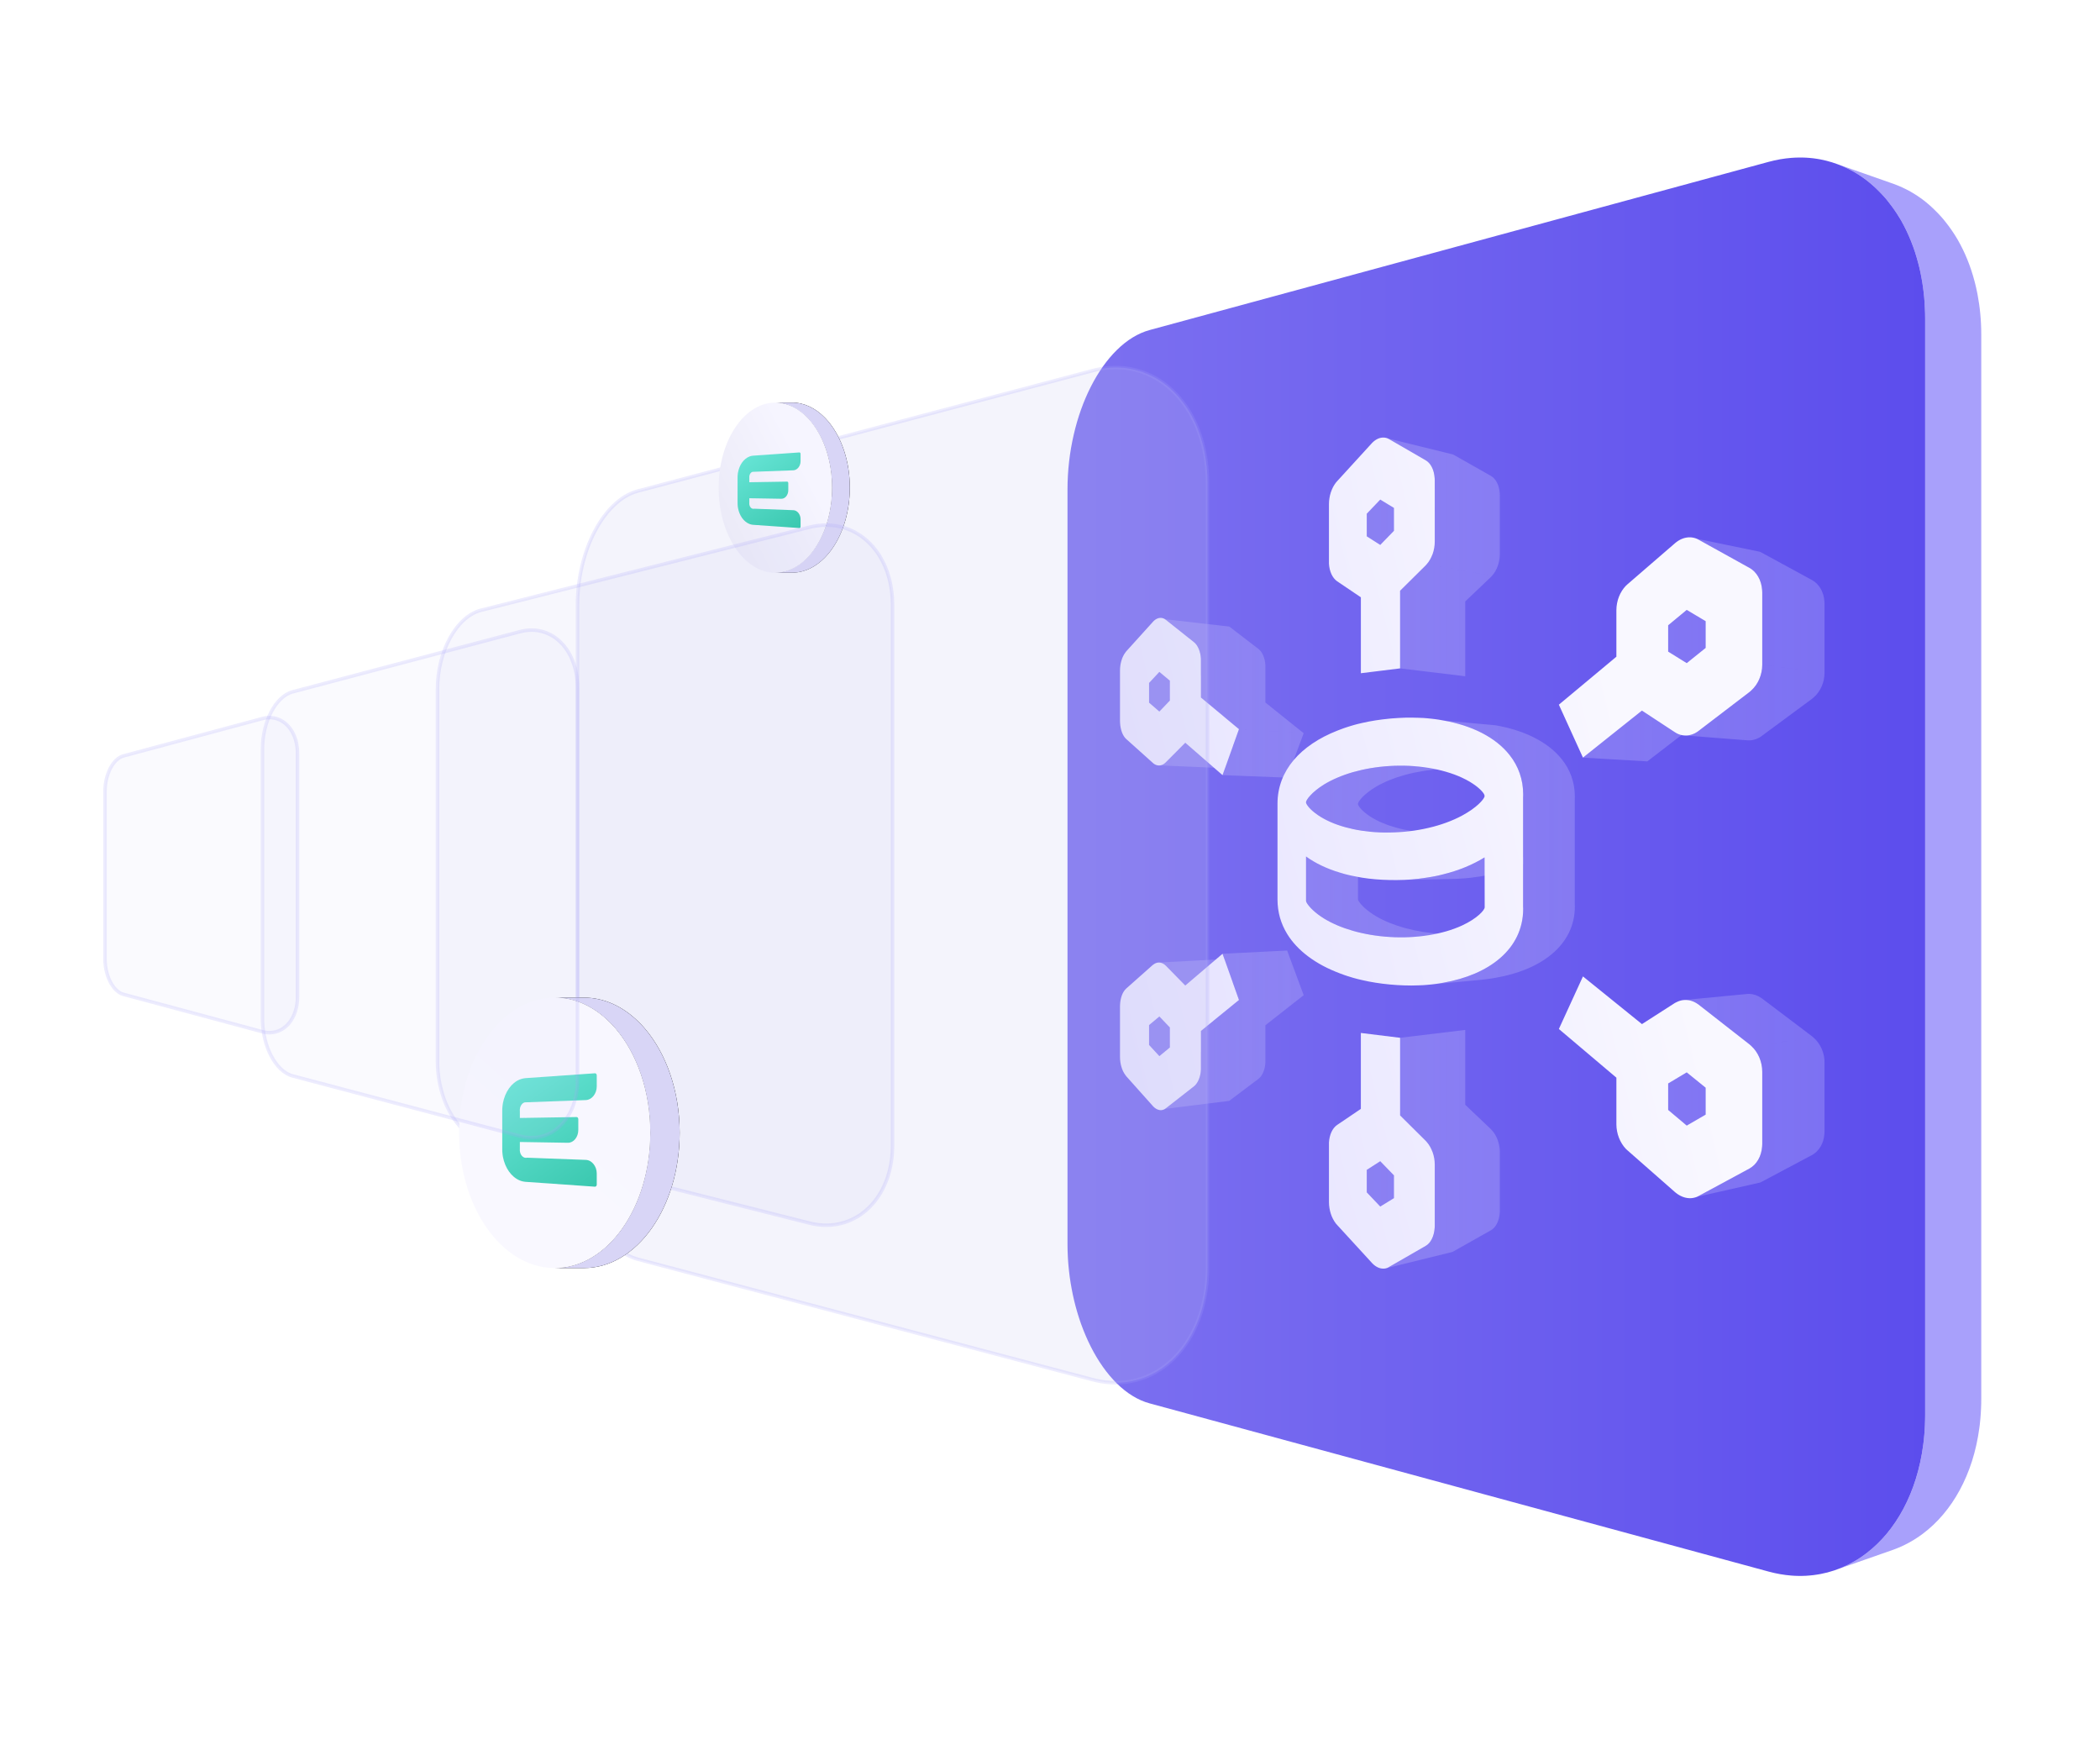 <?xml version="1.0" encoding="UTF-8"?>
<svg width="120px" height="100px" viewBox="0 0 120 100" version="1.1" xmlns="http://www.w3.org/2000/svg" xmlns:xlink="http://www.w3.org/1999/xlink">
    <title>快数据</title>
    <defs>
        <linearGradient x1="-28.65%" y1="55.4%" x2="100%" y2="55.4%" id="linearGradient-1">
            <stop stop-color="#867BF1" offset="0%"></stop>
            <stop stop-color="#5C4DED" offset="100%"></stop>
        </linearGradient>
        <linearGradient x1="-16.214%" y1="50%" x2="100%" y2="50%" id="linearGradient-2">
            <stop stop-color="#F2F0FF" stop-opacity="0.2" offset="0%"></stop>
            <stop stop-color="#A8A0FB" stop-opacity="0.5" offset="100%"></stop>
        </linearGradient>
        <linearGradient x1="79.872%" y1="38.535%" x2="-34.029%" y2="74.984%" id="linearGradient-3">
            <stop stop-color="#F9F8FF" offset="0%"></stop>
            <stop stop-color="#DCD8FF" offset="100%"></stop>
        </linearGradient>
        <path d="M4.256,0 C4.956,0 5.605,0.322 6.14,0.871 C6.205,0.936 6.269,1.007 6.33,1.08 C6.344,1.097 6.359,1.114 6.373,1.132 C7.098,2.023 7.56,3.363 7.56,4.857 C7.56,7.541 6.079,9.72 4.256,9.72 L3.24,9.72 C5.064,9.72 6.544,7.541 6.544,4.857 C6.544,3.363 6.083,2.023 5.357,1.132 C5.344,1.114 5.329,1.097 5.315,1.08 C5.253,1.007 5.189,0.936 5.124,0.871 C4.59,0.322 3.94,0 3.24,0 L4.256,0 Z" id="path-4"></path>
        <filter x="-104.2%" y="-46.3%" width="308.3%" height="192.6%" filterUnits="objectBoundingBox" id="filter-5">
            <feOffset dx="0" dy="0" in="SourceAlpha" result="shadowOffsetOuter1"></feOffset>
            <feGaussianBlur stdDeviation="1.5" in="shadowOffsetOuter1" result="shadowBlurOuter1"></feGaussianBlur>
            <feColorMatrix values="0 0 0 0 0.822   0 0 0 0 0.85   0 0 0 0 0.959  0 0 0 1 0" type="matrix" in="shadowBlurOuter1"></feColorMatrix>
        </filter>
        <linearGradient x1="60.444%" y1="18.247%" x2="-12.51%" y2="74.984%" id="linearGradient-6">
            <stop stop-color="#F6F5FF" offset="0%"></stop>
            <stop stop-color="#E9E8F6" offset="100%"></stop>
        </linearGradient>
        <linearGradient x1="21.833%" y1="0%" x2="91.878%" y2="119.354%" id="linearGradient-7">
            <stop stop-color="#66E4D5" offset="0%"></stop>
            <stop stop-color="#36C5AB" offset="100%"></stop>
        </linearGradient>
        <path d="M7.372,-0.002 C8.53,-0.002 9.604,0.51 10.489,1.382 C10.596,1.486 10.702,1.598 10.804,1.714 C10.826,1.742 10.851,1.769 10.874,1.796 C12.074,3.214 12.838,5.342 12.838,7.718 C12.838,11.983 10.388,15.448 7.372,15.448 L5.692,15.448 C8.708,15.448 11.157,11.983 11.157,7.718 C11.157,5.342 10.394,3.214 9.194,1.796 C9.171,1.769 9.146,1.742 9.124,1.714 C9.022,1.598 8.916,1.486 8.808,1.382 C7.924,0.51 6.849,-0.002 5.692,-0.002 L7.372,-0.002 Z" id="path-8"></path>
        <filter x="-63.0%" y="-29.1%" width="225.9%" height="158.3%" filterUnits="objectBoundingBox" id="filter-9">
            <feOffset dx="0" dy="0" in="SourceAlpha" result="shadowOffsetOuter1"></feOffset>
            <feGaussianBlur stdDeviation="1.5" in="shadowOffsetOuter1" result="shadowBlurOuter1"></feGaussianBlur>
            <feColorMatrix values="0 0 0 0 0.822   0 0 0 0 0.85   0 0 0 0 0.959  0 0 0 1 0" type="matrix" in="shadowBlurOuter1"></feColorMatrix>
        </filter>
        <linearGradient x1="61.747%" y1="18.247%" x2="-102.504%" y2="276.632%" id="linearGradient-10">
            <stop stop-color="#F8F7FF" offset="0%"></stop>
            <stop stop-color="#FCFCFF" offset="100%"></stop>
        </linearGradient>
        <linearGradient x1="21.833%" y1="0%" x2="91.878%" y2="119.354%" id="linearGradient-11">
            <stop stop-color="#66E4D5" offset="0%"></stop>
            <stop stop-color="#36C5AB" offset="100%"></stop>
        </linearGradient>
    </defs>
    <g id="快数据" stroke="none" stroke-width="1" fill="none" fill-rule="evenodd">
        <g id="编组-2" transform="translate(6, 9)">
            <g id="编组" transform="translate(55, 0)">
                <g id="编组-3">
                    <path d="M52.215,70.914 C52.215,71.01 52.214,71.104 52.212,71.199 C52.209,71.294 52.207,71.388 52.202,71.481 C52.199,71.574 52.193,71.668 52.187,71.76 C52.183,71.852 52.174,71.944 52.166,72.035 C52.163,72.08 52.158,72.126 52.153,72.171 C52.149,72.218 52.144,72.262 52.139,72.308 L52.132,72.375 L52.132,72.375 L52.124,72.442 C52.118,72.488 52.113,72.532 52.107,72.576 C52.018,73.243 51.876,73.879 51.687,74.476 C51.497,75.071 51.26,75.627 50.981,76.141 C50.704,76.652 50.385,77.119 50.029,77.537 C49.676,77.953 49.288,78.32 48.87,78.633 C48.786,78.695 48.701,78.756 48.616,78.814 C48.531,78.872 48.444,78.927 48.356,78.981 C48.268,79.035 48.179,79.086 48.09,79.135 C48.001,79.184 47.91,79.23 47.818,79.276 C47.764,79.303 47.709,79.327 47.655,79.353 C47.6,79.376 47.545,79.401 47.489,79.424 L47.323,79.491 L47.323,79.491 C47.267,79.512 47.211,79.533 47.154,79.554 L44.001,80.658 L44.073,80.63 C44.13,80.609 44.186,80.587 44.242,80.564 C44.298,80.54 44.354,80.516 44.408,80.49 C44.462,80.466 44.518,80.44 44.572,80.413 C44.665,80.369 44.756,80.321 44.847,80.271 C44.938,80.221 45.027,80.168 45.115,80.115 C45.203,80.06 45.29,80.003 45.378,79.944 C45.464,79.885 45.548,79.823 45.632,79.759 C46.054,79.44 46.446,79.065 46.802,78.639 C47.16,78.211 47.482,77.733 47.763,77.208 C48.044,76.682 48.283,76.109 48.475,75.498 C48.666,74.884 48.809,74.231 48.899,73.544 C48.905,73.498 48.911,73.452 48.917,73.405 C48.922,73.36 48.927,73.313 48.932,73.268 L48.96,72.988 C48.968,72.893 48.975,72.799 48.98,72.703 C48.987,72.608 48.991,72.512 48.996,72.415 C48.999,72.32 49.003,72.223 49.005,72.126 C49.008,72.028 49.009,71.93 49.009,71.832 L49.009,9.205 C49.009,8.997 49.003,8.792 48.994,8.589 C48.984,8.384 48.971,8.185 48.953,7.987 C48.934,7.788 48.912,7.593 48.884,7.4 C48.858,7.206 48.827,7.016 48.791,6.829 L48.753,6.633 L48.711,6.439 C48.696,6.374 48.682,6.311 48.667,6.246 L48.619,6.056 C48.561,5.834 48.497,5.614 48.428,5.401 C48.358,5.187 48.282,4.979 48.202,4.774 C48.12,4.572 48.032,4.373 47.94,4.181 C47.848,3.988 47.751,3.803 47.649,3.621 C47.623,3.578 47.597,3.533 47.571,3.49 L47.533,3.426 L47.533,3.426 L47.413,3.236 L47.33,3.111 C47.299,3.063 47.267,3.016 47.232,2.968 C47.198,2.919 47.164,2.869 47.124,2.815 C47.084,2.761 47.041,2.704 46.993,2.642 C46.945,2.58 46.893,2.513 46.835,2.439 C46.802,2.401 46.769,2.362 46.738,2.324 L46.639,2.212 C46.605,2.176 46.571,2.138 46.538,2.103 C46.503,2.066 46.469,2.031 46.436,1.996 C46.372,1.93 46.307,1.865 46.243,1.802 C46.177,1.74 46.111,1.679 46.045,1.618 C45.977,1.559 45.911,1.5 45.841,1.443 C45.772,1.386 45.703,1.332 45.632,1.279 C45.577,1.236 45.52,1.195 45.463,1.154 L45.377,1.094 L45.29,1.036 C45.233,0.997 45.174,0.96 45.115,0.923 C45.056,0.887 44.996,0.852 44.937,0.817 C44.888,0.789 44.839,0.762 44.789,0.735 L44.639,0.658 L44.488,0.586 C44.436,0.563 44.386,0.539 44.335,0.517 L44.279,0.493 L44.223,0.469 C44.186,0.454 44.15,0.439 44.112,0.424 L44.055,0.402 L44.02,0.388 L45.511,0.91 C46.053,1.1 46.594,1.29 47.136,1.481 C47.174,1.495 47.211,1.507 47.249,1.521 C47.286,1.535 47.324,1.549 47.361,1.565 C47.398,1.579 47.434,1.594 47.473,1.609 L47.581,1.656 L47.581,1.656 C47.632,1.678 47.683,1.701 47.734,1.724 L47.884,1.797 C47.933,1.821 47.983,1.846 48.032,1.871 C48.081,1.898 48.13,1.925 48.179,1.952 C48.239,1.986 48.298,2.021 48.356,2.057 L48.531,2.166 L48.701,2.283 C48.758,2.323 48.814,2.364 48.87,2.404 C48.939,2.457 49.009,2.512 49.076,2.566 C49.144,2.622 49.212,2.68 49.277,2.738 C49.345,2.796 49.41,2.857 49.474,2.919 C49.539,2.981 49.604,3.044 49.665,3.108 L49.767,3.212 C49.801,3.248 49.833,3.283 49.866,3.319 L49.964,3.428 C49.998,3.466 50.029,3.503 50.061,3.54 C50.119,3.614 50.172,3.679 50.219,3.74 C50.266,3.801 50.309,3.855 50.348,3.908 C50.387,3.96 50.422,4.008 50.456,4.057 C50.49,4.104 50.522,4.15 50.553,4.197 L50.594,4.257 L50.594,4.257 L50.634,4.318 C50.662,4.359 50.687,4.4 50.714,4.442 C50.74,4.483 50.767,4.525 50.791,4.567 C50.818,4.609 50.842,4.651 50.868,4.694 C50.969,4.87 51.066,5.053 51.157,5.24 C51.249,5.427 51.335,5.62 51.415,5.817 C51.497,6.016 51.57,6.218 51.64,6.427 C51.709,6.635 51.772,6.848 51.83,7.065 L51.877,7.25 L51.921,7.436 C51.935,7.499 51.948,7.561 51.962,7.625 C51.976,7.688 51.989,7.751 52.001,7.815 C52.036,7.997 52.066,8.183 52.093,8.37 C52.12,8.557 52.142,8.747 52.16,8.94 C52.178,9.132 52.192,9.327 52.201,9.524 C52.211,9.721 52.215,9.921 52.215,10.124 L52.215,70.914 Z" id="形状结合" fill="#A8A0FB"></path>
                    <path d="M48.619,6.057 C48.637,6.12 48.651,6.183 48.667,6.247 C48.682,6.31 48.696,6.374 48.711,6.438 C48.726,6.502 48.74,6.568 48.753,6.633 C48.766,6.698 48.78,6.764 48.791,6.829 C48.827,7.017 48.858,7.207 48.885,7.399 C48.912,7.593 48.935,7.788 48.953,7.986 C48.971,8.184 48.984,8.385 48.993,8.588 C49.003,8.791 49.009,8.997 49.009,9.205 L49.009,71.832 C49.009,71.93 49.007,72.028 49.005,72.126 C49.003,72.223 48.999,72.32 48.996,72.416 C48.991,72.512 48.986,72.608 48.981,72.703 C48.975,72.798 48.968,72.893 48.96,72.987 L48.946,73.127 L48.933,73.268 C48.927,73.314 48.922,73.36 48.916,73.406 C48.911,73.453 48.905,73.498 48.899,73.545 C48.809,74.232 48.666,74.884 48.474,75.498 C48.283,76.11 48.044,76.681 47.763,77.207 C47.482,77.733 47.16,78.211 46.802,78.64 C46.446,79.064 46.054,79.441 45.632,79.759 C45.548,79.823 45.464,79.884 45.378,79.944 C45.29,80.003 45.203,80.06 45.115,80.115 C45.027,80.169 44.938,80.22 44.847,80.27 C44.756,80.32 44.665,80.368 44.572,80.414 C44.449,80.473 44.324,80.529 44.198,80.582 C44.072,80.633 43.944,80.681 43.815,80.724 C43.686,80.767 43.555,80.806 43.423,80.841 C43.291,80.874 43.157,80.904 43.023,80.93 C42.956,80.943 42.889,80.954 42.82,80.964 C42.753,80.976 42.684,80.985 42.617,80.993 C42.548,81 42.479,81.009 42.41,81.014 C42.341,81.02 42.273,81.025 42.203,81.03 C42.133,81.033 42.064,81.035 41.994,81.037 C41.924,81.038 41.854,81.038 41.784,81.038 C41.713,81.037 41.643,81.034 41.572,81.032 C41.501,81.028 41.431,81.024 41.358,81.018 C41.253,81.01 41.146,80.998 41.039,80.985 C40.93,80.971 40.823,80.955 40.716,80.936 C40.607,80.918 40.497,80.897 40.389,80.871 C40.28,80.848 40.172,80.82 40.062,80.79 L4.694,71.18 C4.357,71.089 4.029,70.944 3.715,70.75 C3.402,70.559 3.104,70.32 2.819,70.041 C2.537,69.762 2.27,69.444 2.02,69.091 C1.773,68.741 1.543,68.358 1.334,67.945 C1.282,67.842 1.232,67.737 1.182,67.632 C1.133,67.526 1.085,67.418 1.038,67.309 C0.991,67.2 0.945,67.09 0.902,66.977 C0.857,66.865 0.815,66.752 0.773,66.636 C0.753,66.579 0.734,66.521 0.714,66.464 L0.656,66.289 C0.637,66.229 0.618,66.171 0.6,66.111 C0.581,66.052 0.563,65.992 0.546,65.932 C0.485,65.723 0.428,65.509 0.377,65.294 C0.325,65.077 0.279,64.859 0.238,64.636 C0.196,64.414 0.16,64.188 0.128,63.962 C0.098,63.735 0.072,63.504 0.052,63.273 C0.049,63.241 0.047,63.208 0.044,63.174 C0.042,63.142 0.04,63.109 0.036,63.075 C0.034,63.041 0.031,63.009 0.03,62.975 C0.028,62.942 0.026,62.909 0.023,62.875 C0.02,62.809 0.016,62.742 0.014,62.675 C0.01,62.609 0.008,62.541 0.006,62.474 C0.005,62.407 0.002,62.339 0.002,62.271 C0.001,62.204 1.13686838e-13,62.137 1.13686838e-13,62.07 L1.13686838e-13,18.969 C1.13686838e-13,17.886 0.126,16.827 0.356,15.837 C0.584,14.842 0.918,13.911 1.334,13.093 C1.753,12.267 2.255,11.552 2.819,10.998 C3.388,10.437 4.022,10.039 4.694,9.856 L40.062,0.248 C40.172,0.218 40.28,0.191 40.389,0.167 C40.497,0.142 40.607,0.121 40.716,0.101 C40.823,0.083 40.93,0.066 41.039,0.053 C41.146,0.039 41.253,0.028 41.358,0.02 C41.431,0.014 41.501,0.009 41.572,0.007 C41.643,0.003 41.713,0.001 41.784,0.001 C41.854,-4.97379915e-14 41.924,-4.97379915e-14 41.994,0.001 C42.064,0.003 42.133,0.006 42.203,0.008 C42.273,0.013 42.341,0.017 42.41,0.023 C42.479,0.029 42.548,0.036 42.617,0.044 C42.684,0.053 42.753,0.062 42.82,0.073 C42.889,0.083 42.956,0.095 43.023,0.107 C43.137,0.129 43.249,0.154 43.36,0.182 C43.471,0.21 43.581,0.241 43.69,0.275 C43.799,0.31 43.908,0.347 44.016,0.387 C44.124,0.428 44.229,0.471 44.335,0.516 C44.386,0.54 44.436,0.563 44.488,0.586 C44.538,0.61 44.589,0.634 44.639,0.659 C44.689,0.684 44.74,0.71 44.789,0.736 C44.839,0.761 44.888,0.789 44.937,0.817 C44.997,0.852 45.056,0.887 45.115,0.923 C45.174,0.96 45.233,0.997 45.29,1.035 C45.348,1.074 45.406,1.114 45.463,1.154 C45.52,1.195 45.577,1.236 45.632,1.278 C45.703,1.332 45.773,1.387 45.841,1.444 C45.911,1.501 45.977,1.559 46.045,1.619 C46.111,1.679 46.177,1.74 46.243,1.803 C46.308,1.866 46.371,1.93 46.436,1.997 C46.469,2.032 46.504,2.067 46.538,2.103 C46.571,2.139 46.605,2.175 46.639,2.212 C46.671,2.25 46.704,2.287 46.738,2.324 C46.769,2.363 46.802,2.4 46.834,2.439 C46.894,2.513 46.945,2.581 46.993,2.643 C47.041,2.705 47.085,2.762 47.124,2.815 C47.163,2.869 47.198,2.919 47.233,2.968 C47.267,3.016 47.299,3.064 47.331,3.112 L47.413,3.236 C47.44,3.277 47.467,3.319 47.492,3.362 C47.52,3.404 47.546,3.448 47.572,3.491 C47.597,3.534 47.623,3.578 47.649,3.621 C47.751,3.802 47.848,3.989 47.94,4.181 C48.032,4.374 48.12,4.572 48.201,4.775 C48.282,4.978 48.358,5.187 48.428,5.401 C48.498,5.615 48.561,5.834 48.619,6.057" id="Fill-67" fill="url(#linearGradient-1)"></path>
                </g>
                <g id="编组-19" transform="translate(3, 16)">
                    <path d="M17.464,40.172 L21.184,39.502 L21.254,39.578 C21.324,39.654 21.387,39.742 21.443,39.836 C21.498,39.931 21.546,40.032 21.585,40.139 C21.624,40.246 21.654,40.356 21.673,40.471 C21.688,40.546 21.697,40.623 21.702,40.7 L21.706,40.815 L21.706,44.185 L21.7,44.303 C21.692,44.415 21.674,44.522 21.648,44.625 C21.622,44.726 21.586,44.82 21.542,44.906 C21.498,44.992 21.446,45.07 21.385,45.135 C21.346,45.179 21.303,45.218 21.256,45.252 L21.184,45.297 L19.013,46.519 L18.959,46.538 L15.248,47.45 L15.29,47.434 L15.29,47.434 L15.369,47.39 L17.464,46.185 C17.539,46.142 17.606,46.088 17.666,46.018 C17.726,45.951 17.778,45.872 17.822,45.783 C17.867,45.694 17.902,45.596 17.929,45.491 C17.956,45.386 17.973,45.274 17.981,45.158 L17.986,45.035 L17.986,43.277 L14.873,43.935 L14.101,43.121 L14.101,41.84 L14.873,41.345 L17.847,40.789 L17.823,40.727 C17.793,40.655 17.76,40.586 17.723,40.52 C17.686,40.455 17.646,40.393 17.603,40.335 L17.534,40.25 L17.464,40.172 Z M17.932,43.064 L17.822,43.133 L17.823,44.368 L17.986,44.533 L17.986,43.539 C17.986,43.418 17.975,43.299 17.956,43.18 L17.932,43.064 Z M40.251,39.793 C40.241,39.927 40.217,40.056 40.18,40.177 C40.143,40.295 40.093,40.408 40.033,40.511 C39.971,40.614 39.898,40.706 39.817,40.787 C39.763,40.841 39.703,40.89 39.64,40.933 L39.539,40.995 L36.68,42.514 L36.581,42.562 L32.971,43.379 L33.071,43.329 L35.973,41.761 C36.073,41.703 36.167,41.632 36.251,41.547 C36.334,41.463 36.407,41.366 36.469,41.26 C36.531,41.153 36.582,41.036 36.619,40.91 C36.657,40.785 36.681,40.651 36.692,40.511 L40.251,39.793 Z M19.728,33.843 L19.728,38.12 L21.183,39.502 L17.464,40.172 L16.007,38.728 L16.007,34.293 L19.728,33.843 Z M39.639,34.289 C39.736,34.372 39.822,34.47 39.898,34.575 C39.974,34.68 40.041,34.795 40.094,34.916 C40.148,35.038 40.189,35.165 40.217,35.298 C40.236,35.386 40.248,35.476 40.255,35.566 L40.258,35.704 L40.259,39.654 L40.251,39.793 L36.692,40.511 L36.7,40.366 L36.7,36.238 L36.695,36.095 C36.688,36 36.675,35.906 36.657,35.814 C36.628,35.677 36.586,35.542 36.532,35.416 C36.478,35.289 36.41,35.168 36.334,35.057 C36.256,34.948 36.168,34.847 36.071,34.758 L39.639,34.289 Z M32.386,36.269 L36.004,35.751 L34.953,36.362 L34.954,37.813 L36.003,38.665 L32.386,39.309 L31.324,38.414 L31.324,36.903 L32.386,36.269 Z M9.551,29.307 L10.496,31.859 L8.307,33.578 L8.307,35.718 C8.301,35.819 8.288,35.915 8.267,36.007 C8.246,36.098 8.218,36.184 8.184,36.263 C8.151,36.343 8.11,36.415 8.065,36.478 C8.019,36.541 7.967,36.595 7.911,36.64 L6.241,37.897 L2.575,38.354 L2.632,38.313 L4.232,37.064 C4.287,37.019 4.339,36.963 4.384,36.897 C4.429,36.832 4.469,36.758 4.502,36.676 C4.537,36.595 4.564,36.505 4.584,36.412 C4.606,36.317 4.618,36.217 4.624,36.114 L4.623,35.106 L2.251,35.34 L1.66,34.699 L1.66,33.569 L2.251,33.075 L5.914,32.785 L5.318,33.265 L5.318,33.337 L6.798,32.133 L6.441,31.129 L3.733,31.306 L2.601,30.156 L2.601,30.156 L2.537,30.103 L2.537,30.103 L2.459,30.054 L2.359,30.013 L2.251,29.994 L2.251,29.994 L2.22,29.993 L5.865,29.799 L5.97,29.804 L5.859,29.493 L9.551,29.307 Z M35.965,31.785 L36.118,31.8 L36.298,31.844 L36.327,31.853 C36.331,31.854 36.334,31.855 36.335,31.857 L36.487,31.923 L36.68,32.042 L39.543,34.205 L39.639,34.288 L36.07,34.758 L35.973,34.67 L33.016,32.364 L32.925,32.305 L32.81,32.245 L32.623,32.176 L32.441,32.139 L32.293,32.132 L32.226,32.135 L35.871,31.786 L35.965,31.785 Z M6.798,16.659 L10.496,16.891 L9.551,19.43 L5.859,19.286 L6.004,18.877 L5.931,18.888 L2.281,18.73 L2.281,18.73 L2.388,18.706 L2.388,18.706 L2.504,18.648 L2.604,18.568 L3.733,17.435 L6.466,17.584 L6.798,16.659 Z M29.826,15.599 L33.473,15.929 L30.133,18.501 L26.455,18.286 L29.826,15.599 Z M35.973,14.536 L39.543,14.928 L36.603,17.098 L36.603,17.098 L36.523,17.146 L36.523,17.146 L36.348,17.227 L36.146,17.282 L36.146,17.282 L36.028,17.298 L35.867,17.298 L35.867,17.298 L32.297,17.022 L32.542,17.002 L32.542,17.002 L32.748,16.939 L32.748,16.939 L32.882,16.876 L32.882,16.876 L33.051,16.768 L33.051,16.768 L35.973,14.536 Z M2.575,10.379 L6.241,10.797 L6.298,10.837 L7.911,12.076 C7.967,12.119 8.019,12.173 8.065,12.237 C8.11,12.301 8.151,12.373 8.184,12.453 C8.218,12.532 8.246,12.618 8.267,12.709 L8.293,12.85 L8.307,12.996 L8.307,15.136 L10.496,16.892 L6.798,16.659 L5.888,15.903 L2.251,15.653 L1.66,15.143 L1.66,14.022 L2.251,13.388 L4.624,13.596 L4.624,12.641 C4.618,12.539 4.606,12.439 4.584,12.346 C4.564,12.251 4.537,12.162 4.502,12.08 C4.469,11.998 4.429,11.924 4.384,11.858 C4.339,11.792 4.287,11.737 4.232,11.692 L2.631,10.42 L2.575,10.379 Z M36.7,12.979 L40.259,13.439 C40.259,13.574 40.245,13.709 40.217,13.841 C40.189,13.971 40.148,14.1 40.094,14.221 C40.041,14.341 39.974,14.456 39.898,14.563 C39.822,14.667 39.736,14.762 39.639,14.846 L39.542,14.928 L35.973,14.536 L36.071,14.45 L36.165,14.359 C36.226,14.295 36.282,14.226 36.334,14.153 C36.41,14.042 36.478,13.923 36.532,13.796 C36.586,13.669 36.628,13.536 36.657,13.398 C36.685,13.26 36.7,13.12 36.7,12.979 Z M33.071,5.836 L32.962,5.782 L32.962,5.782 L36.56,6.523 L36.581,6.531 L36.68,6.581 L39.542,8.139 C39.643,8.194 39.736,8.264 39.817,8.345 C39.898,8.426 39.971,8.521 40.033,8.624 C40.093,8.727 40.143,8.84 40.18,8.961 C40.217,9.081 40.241,9.208 40.251,9.34 L40.259,9.488 L40.259,13.439 L36.7,12.978 L36.7,8.851 L36.692,8.696 C36.681,8.559 36.657,8.425 36.619,8.3 C36.582,8.174 36.531,8.056 36.469,7.949 C36.407,7.841 36.334,7.744 36.251,7.66 L35.973,7.445 L33.071,5.836 Z M32.386,9.846 L36.004,10.421 L34.955,11.26 L34.954,12.7 L36.003,13.335 L32.386,12.887 L31.324,12.229 L31.324,10.726 L32.386,9.846 Z M17.534,7.229 L21.254,7.902 L21.184,7.978 L19.728,9.361 L19.728,13.637 L16.007,13.187 L16.007,8.751 L17.464,7.308 L17.534,7.229 Z M15.29,0.046 L19.013,0.961 L19.091,0.997 L21.184,2.183 C21.259,2.225 21.326,2.279 21.385,2.344 C21.446,2.409 21.498,2.486 21.542,2.571 C21.586,2.656 21.622,2.751 21.648,2.852 C21.674,2.954 21.692,3.063 21.7,3.178 L21.706,3.295 L21.706,6.664 C21.706,6.78 21.695,6.896 21.673,7.009 C21.654,7.122 21.624,7.234 21.585,7.341 C21.546,7.448 21.498,7.55 21.443,7.644 C21.387,7.738 21.324,7.825 21.254,7.903 L17.534,7.229 C17.605,7.149 17.668,7.059 17.723,6.96 C17.771,6.875 17.813,6.784 17.849,6.69 L14.873,6.134 L14.101,5.64 L14.101,4.351 L14.873,3.545 L17.986,4.202 L17.986,2.444 L17.981,2.322 C17.973,2.203 17.956,2.091 17.929,1.985 C17.902,1.88 17.867,1.783 17.822,1.695 C17.778,1.605 17.726,1.528 17.666,1.46 C17.606,1.393 17.539,1.337 17.464,1.296 L15.369,0.083 L15.29,0.046 Z M13.598,23.921 L13.598,26.36 C13.597,26.368 13.598,26.377 13.6,26.387 C13.602,26.398 13.605,26.409 13.61,26.422 C13.615,26.434 13.622,26.448 13.628,26.462 C13.636,26.476 13.646,26.492 13.656,26.508 C13.687,26.558 13.73,26.615 13.785,26.677 C13.84,26.74 13.908,26.808 13.988,26.882 C14.07,26.954 14.163,27.031 14.271,27.109 C14.378,27.188 14.5,27.269 14.636,27.35 C14.866,27.486 15.122,27.61 15.397,27.723 C15.675,27.836 15.974,27.937 16.29,28.024 C16.608,28.111 16.945,28.183 17.295,28.24 C17.647,28.296 18.015,28.335 18.392,28.358 C18.499,28.363 18.606,28.368 18.713,28.371 C18.82,28.374 18.928,28.376 19.033,28.375 C19.14,28.375 19.246,28.374 19.352,28.37 C19.457,28.367 19.563,28.362 19.667,28.356 L16.69,28.535 L16.374,28.549 C16.269,28.551 16.163,28.553 16.055,28.553 C15.95,28.553 15.842,28.551 15.736,28.548 C15.629,28.544 15.521,28.54 15.414,28.533 C15.037,28.51 14.671,28.468 14.318,28.408 C13.968,28.349 13.633,28.273 13.314,28.182 C12.999,28.091 12.701,27.987 12.424,27.87 C12.149,27.752 11.894,27.623 11.664,27.482 C11.529,27.399 11.408,27.314 11.301,27.232 C11.193,27.151 11.1,27.071 11.019,26.995 C10.939,26.92 10.871,26.849 10.817,26.784 C10.762,26.719 10.719,26.66 10.688,26.61 C10.678,26.592 10.669,26.576 10.661,26.561 C10.653,26.546 10.648,26.533 10.643,26.52 C10.638,26.507 10.635,26.495 10.632,26.484 L10.631,26.469 L10.631,26.469 L10.631,23.933 L13.598,23.921 Z M21.459,24.9 L21.181,24.965 L19.681,24.992 L18.21,25.017 L18.486,24.949 L21.459,24.9 Z M16.032,18.746 C16.136,18.746 16.238,18.747 16.34,18.751 C16.442,18.754 16.544,18.758 16.644,18.763 L19.622,18.938 C19.521,18.932 19.419,18.927 19.317,18.924 C19.215,18.921 19.113,18.92 19.01,18.919 C18.907,18.919 18.805,18.921 18.701,18.924 C18.598,18.926 18.495,18.931 18.392,18.937 C18.015,18.957 17.647,18.998 17.295,19.055 C16.945,19.111 16.608,19.183 16.29,19.271 C15.974,19.358 15.675,19.459 15.397,19.572 C15.122,19.685 14.866,19.81 14.636,19.945 C14.455,20.052 14.299,20.16 14.168,20.263 C14.037,20.366 13.929,20.464 13.844,20.552 C13.759,20.641 13.697,20.72 13.656,20.785 C13.615,20.851 13.594,20.901 13.594,20.934 C13.595,20.942 13.598,20.951 13.601,20.962 C13.605,20.973 13.609,20.983 13.615,20.996 C13.62,21.009 13.626,21.022 13.634,21.036 C13.643,21.05 13.652,21.065 13.661,21.081 C13.693,21.127 13.736,21.181 13.792,21.24 C13.846,21.299 13.914,21.362 13.994,21.428 C14.075,21.495 14.168,21.565 14.274,21.635 C14.381,21.705 14.501,21.776 14.636,21.847 C14.852,21.961 15.092,22.063 15.349,22.153 C15.608,22.244 15.886,22.323 16.179,22.388 C16.474,22.452 16.786,22.504 17.11,22.54 C17.437,22.576 17.778,22.598 18.127,22.601 L15.15,22.565 C14.8,22.561 14.461,22.54 14.134,22.502 C13.81,22.465 13.499,22.412 13.204,22.344 C12.91,22.277 12.633,22.197 12.376,22.102 C12.119,22.009 11.881,21.904 11.664,21.786 C11.53,21.713 11.411,21.639 11.304,21.566 C11.198,21.493 11.105,21.422 11.026,21.353 C10.946,21.284 10.879,21.219 10.823,21.158 C10.768,21.098 10.725,21.042 10.694,20.993 C10.684,20.977 10.675,20.962 10.667,20.947 C10.659,20.932 10.653,20.919 10.648,20.906 C10.642,20.893 10.637,20.882 10.634,20.87 L10.627,20.842 C10.627,20.809 10.648,20.755 10.688,20.688 C10.73,20.62 10.792,20.538 10.876,20.446 C10.96,20.354 11.067,20.253 11.198,20.146 C11.329,20.04 11.484,19.929 11.664,19.816 C11.894,19.677 12.149,19.546 12.423,19.43 C12.701,19.312 12.999,19.207 13.314,19.116 C13.633,19.025 13.968,18.948 14.317,18.889 C14.671,18.829 15.037,18.787 15.414,18.764 C15.517,18.759 15.621,18.754 15.724,18.751 L16.032,18.746 Z M17.986,2.939 L17.986,3.942 C17.986,4.061 17.975,4.181 17.956,4.3 L17.956,4.3 L17.932,4.415 L17.823,4.347 L17.822,3.103 L17.986,2.939 Z M21.459,30.865 L21.181,30.913 L21.164,30.915 L21.109,30.923 C21.084,30.927 21.06,30.93 21.036,30.933 L20.889,30.951 L20.889,30.951 C20.84,30.958 20.791,30.963 20.742,30.968 C20.691,30.974 20.642,30.979 20.593,30.984 L17.691,31.256 L17.766,31.248 L17.766,31.248 L17.84,31.24 L17.988,31.222 L18.207,31.192 L19.502,31.069 L18.207,31.191 L18.486,31.144 C19.125,31.031 19.726,30.859 20.269,30.627 C20.819,30.393 21.308,30.098 21.718,29.744 C22.13,29.387 22.46,28.972 22.687,28.501 C22.916,28.028 23.039,27.5 23.039,26.923 L23.034,26.789 L23.033,24.368 L22.987,24.389 C22.892,24.431 22.795,24.472 22.697,24.511 C22.501,24.588 22.298,24.66 22.091,24.725 C21.885,24.789 21.674,24.848 21.459,24.9 L18.485,24.949 C18.701,24.896 18.913,24.835 19.12,24.768 C19.327,24.7 19.531,24.627 19.727,24.546 C19.924,24.465 20.116,24.378 20.301,24.284 C20.486,24.19 20.664,24.091 20.834,23.985 L23.033,23.975 L23.034,20.582 L23.039,20.392 C23.039,20.176 23.021,19.966 22.988,19.764 C22.954,19.561 22.903,19.366 22.838,19.178 C22.772,18.991 22.692,18.811 22.597,18.639 C22.502,18.467 22.393,18.304 22.27,18.147 C22.068,17.889 21.829,17.651 21.559,17.439 C21.291,17.227 20.992,17.036 20.668,16.87 C20.345,16.706 19.999,16.564 19.632,16.447 C19.267,16.329 18.884,16.236 18.485,16.165 L21.459,16.439 C21.856,16.508 22.239,16.599 22.602,16.713 C22.967,16.828 23.312,16.964 23.633,17.124 C23.956,17.286 24.253,17.468 24.52,17.673 C24.788,17.88 25.026,18.107 25.228,18.357 C25.35,18.507 25.458,18.665 25.552,18.83 C25.647,18.996 25.726,19.169 25.792,19.349 C25.857,19.53 25.906,19.718 25.94,19.912 C25.974,20.107 25.991,20.308 25.991,20.516 L25.986,20.699 L25.986,26.665 L25.991,26.794 C25.991,27.348 25.868,27.856 25.642,28.312 C25.415,28.765 25.088,29.165 24.677,29.509 C24.271,29.85 23.784,30.135 23.236,30.363 C22.695,30.588 22.097,30.756 21.459,30.865 L20.947,30.913 L21.459,30.865 Z M17.456,25.152 L17.564,25.136 C17.637,25.124 17.709,25.113 17.781,25.1 C17.853,25.089 17.924,25.075 17.995,25.062 L18.208,25.018 L18.21,25.017 L18.207,25.018 L19.681,24.992 L21.182,24.966 L20.97,25.008 C20.899,25.021 20.827,25.033 20.756,25.046 C20.684,25.058 20.612,25.069 20.54,25.08 L20.323,25.11 L20.03,25.15 C19.941,25.159 19.851,25.169 19.761,25.177 L19.626,25.187 L19.491,25.196 C19.401,25.203 19.311,25.207 19.219,25.211 L18.947,25.219 L15.969,25.279 L16.106,25.276 L16.106,25.276 L16.242,25.27 C16.333,25.267 16.423,25.262 16.513,25.257 L16.784,25.236 L16.784,25.236 L16.919,25.223 L16.919,25.223 L17.054,25.208 L17.347,25.168 L17.456,25.152 Z" id="形状" fill="url(#linearGradient-2)" opacity="0.8"></path>
                    <path d="M13.763,34.017 L16.007,34.293 L16.007,38.728 L17.464,40.173 L17.534,40.25 C17.604,40.331 17.667,40.422 17.723,40.52 C17.778,40.619 17.826,40.725 17.865,40.836 C17.904,40.947 17.935,41.063 17.955,41.181 C17.975,41.298 17.986,41.418 17.986,41.539 L17.986,45.035 L17.981,45.159 C17.973,45.274 17.955,45.385 17.928,45.492 C17.902,45.596 17.867,45.694 17.822,45.783 C17.778,45.872 17.726,45.951 17.666,46.019 C17.606,46.087 17.539,46.142 17.464,46.185 L15.37,47.39 L15.291,47.434 C15.282,47.437 15.274,47.44 15.266,47.443 L15.243,47.45 C15.235,47.453 15.227,47.455 15.219,47.457 L15.195,47.463 L15.195,47.463 C15.185,47.465 15.175,47.468 15.166,47.47 C15.156,47.472 15.148,47.472 15.14,47.474 C15.131,47.475 15.123,47.476 15.115,47.477 C15.108,47.478 15.1,47.479 15.092,47.479 C15.08,47.48 15.07,47.481 15.06,47.481 L15.033,47.481 C15.024,47.481 15.015,47.481 15.007,47.48 C14.999,47.48 14.992,47.479 14.984,47.478 L14.967,47.476 L14.967,47.476 L14.952,47.474 C14.942,47.473 14.932,47.472 14.924,47.47 C14.915,47.469 14.907,47.467 14.899,47.465 C14.89,47.463 14.883,47.462 14.875,47.46 C14.867,47.457 14.859,47.455 14.853,47.454 C14.848,47.452 14.842,47.45 14.838,47.449 L14.825,47.445 L14.825,47.445 C14.822,47.445 14.819,47.444 14.815,47.443 C14.807,47.439 14.799,47.436 14.792,47.434 L14.776,47.427 L14.776,47.427 C14.771,47.426 14.768,47.424 14.764,47.422 C14.76,47.421 14.757,47.419 14.753,47.418 C14.744,47.414 14.737,47.41 14.731,47.409 C14.724,47.405 14.719,47.402 14.715,47.4 C14.71,47.398 14.706,47.396 14.703,47.394 C14.699,47.392 14.697,47.391 14.694,47.39 C14.691,47.388 14.689,47.387 14.688,47.386 L14.681,47.382 C14.679,47.382 14.677,47.381 14.675,47.38 C14.673,47.378 14.671,47.377 14.669,47.376 C14.666,47.374 14.662,47.373 14.661,47.372 C14.657,47.37 14.654,47.368 14.651,47.366 C14.648,47.364 14.644,47.362 14.642,47.36 C14.638,47.358 14.635,47.356 14.632,47.355 C14.624,47.348 14.616,47.344 14.61,47.339 C14.603,47.335 14.598,47.332 14.593,47.329 C14.589,47.326 14.586,47.323 14.582,47.32 C14.579,47.319 14.575,47.316 14.572,47.313 C14.563,47.307 14.556,47.301 14.55,47.298 C14.544,47.292 14.539,47.289 14.535,47.285 C14.53,47.282 14.526,47.278 14.523,47.275 L14.513,47.267 L14.513,47.267 C14.505,47.26 14.498,47.254 14.491,47.248 C14.485,47.243 14.48,47.238 14.474,47.234 C14.471,47.229 14.467,47.226 14.463,47.222 L14.453,47.213 C14.444,47.204 14.436,47.196 14.429,47.19 C14.422,47.184 14.416,47.176 14.41,47.171 C14.404,47.165 14.4,47.159 14.395,47.154 C14.39,47.148 14.385,47.144 14.381,47.139 L12.409,44.988 L12.339,44.909 C12.277,44.83 12.222,44.743 12.173,44.648 C12.123,44.554 12.081,44.453 12.047,44.348 C12.012,44.242 11.986,44.133 11.968,44.02 C11.95,43.908 11.94,43.793 11.94,43.679 L11.94,40.277 C11.947,40.165 11.961,40.058 11.987,39.957 C12.01,39.857 12.042,39.762 12.083,39.676 C12.123,39.589 12.17,39.511 12.224,39.444 C12.279,39.375 12.34,39.317 12.409,39.271 L13.763,38.355 L13.763,34.017 Z M14.873,41.345 L14.101,41.84 L14.101,43.121 L14.873,43.935 L15.656,43.454 L15.656,42.153 L14.873,41.345 Z M26.455,30.786 L29.826,33.511 L31.708,32.304 L31.807,32.254 C31.818,32.25 31.829,32.244 31.839,32.239 C31.851,32.233 31.861,32.228 31.873,32.224 C31.883,32.219 31.895,32.215 31.906,32.21 C31.916,32.206 31.928,32.202 31.939,32.197 L31.978,32.184 L31.978,32.184 L32.014,32.173 L32.014,32.173 C32.025,32.17 32.037,32.167 32.048,32.164 L32.081,32.156 L32.081,32.156 C32.096,32.153 32.11,32.151 32.123,32.148 L32.161,32.142 L32.161,32.142 C32.174,32.14 32.185,32.139 32.195,32.138 C32.207,32.137 32.217,32.136 32.229,32.135 C32.245,32.134 32.259,32.134 32.274,32.133 C32.287,32.133 32.3,32.132 32.312,32.132 C32.324,32.132 32.336,32.132 32.347,32.133 C32.359,32.133 32.37,32.134 32.381,32.134 C32.392,32.135 32.401,32.136 32.41,32.136 L32.432,32.139 L32.432,32.139 L32.447,32.139 L32.447,32.139 C32.452,32.14 32.456,32.141 32.461,32.141 L32.465,32.142 C32.473,32.143 32.474,32.143 32.478,32.143 C32.481,32.144 32.483,32.144 32.487,32.145 C32.49,32.145 32.493,32.146 32.496,32.146 C32.5,32.147 32.504,32.148 32.509,32.149 C32.512,32.15 32.516,32.151 32.52,32.151 C32.525,32.152 32.529,32.152 32.533,32.153 C32.537,32.154 32.542,32.155 32.545,32.156 C32.548,32.157 32.551,32.158 32.554,32.158 C32.557,32.159 32.56,32.16 32.563,32.161 C32.566,32.161 32.569,32.161 32.572,32.162 L32.577,32.163 C32.585,32.165 32.589,32.167 32.593,32.168 C32.597,32.169 32.601,32.17 32.605,32.17 C32.609,32.172 32.613,32.173 32.617,32.174 L32.629,32.177 L32.629,32.177 L32.634,32.178 C32.642,32.18 32.644,32.181 32.648,32.182 C32.651,32.183 32.654,32.184 32.657,32.185 C32.66,32.186 32.662,32.187 32.665,32.188 C32.67,32.189 32.673,32.19 32.678,32.192 L32.701,32.2 L32.701,32.2 C32.705,32.202 32.709,32.204 32.713,32.205 L32.723,32.208 L32.723,32.208 C32.725,32.209 32.728,32.211 32.732,32.212 C32.734,32.213 32.737,32.215 32.74,32.215 C32.743,32.215 32.746,32.216 32.749,32.218 C32.753,32.22 32.757,32.222 32.761,32.223 L32.773,32.228 L32.773,32.228 C32.777,32.23 32.781,32.232 32.785,32.233 L32.791,32.237 C32.8,32.241 32.804,32.242 32.806,32.243 C32.809,32.245 32.811,32.246 32.815,32.247 C32.817,32.249 32.82,32.25 32.824,32.251 C32.826,32.251 32.829,32.253 32.832,32.255 C32.836,32.257 32.841,32.259 32.844,32.261 C32.849,32.263 32.852,32.265 32.856,32.268 C32.86,32.269 32.864,32.272 32.869,32.274 C32.873,32.277 32.877,32.278 32.881,32.281 C32.893,32.288 32.904,32.293 32.913,32.298 C32.922,32.304 32.929,32.308 32.935,32.312 C32.941,32.315 32.948,32.319 32.952,32.323 C32.958,32.325 32.961,32.327 32.966,32.331 C32.979,32.339 32.991,32.347 33.001,32.354 C33.012,32.361 33.021,32.367 33.029,32.372 C33.036,32.378 33.044,32.384 33.051,32.388 C33.058,32.394 33.065,32.399 33.071,32.403 L35.973,34.671 L36.071,34.758 C36.168,34.846 36.256,34.948 36.334,35.058 C36.411,35.168 36.478,35.289 36.532,35.415 C36.586,35.543 36.628,35.676 36.657,35.814 C36.685,35.952 36.7,36.094 36.7,36.238 L36.7,40.366 L36.692,40.511 C36.681,40.651 36.657,40.785 36.619,40.91 C36.582,41.035 36.531,41.152 36.469,41.26 C36.407,41.366 36.334,41.463 36.251,41.548 C36.167,41.631 36.073,41.702 35.973,41.761 L33.071,43.329 L32.97,43.379 C32.959,43.384 32.949,43.388 32.938,43.391 C32.926,43.395 32.916,43.399 32.905,43.402 C32.894,43.406 32.883,43.41 32.872,43.413 C32.86,43.417 32.85,43.42 32.839,43.422 C32.824,43.427 32.811,43.429 32.798,43.431 C32.786,43.435 32.773,43.438 32.762,43.439 C32.75,43.441 32.739,43.444 32.728,43.445 C32.717,43.447 32.707,43.448 32.696,43.449 C32.68,43.451 32.665,43.453 32.653,43.454 C32.638,43.455 32.626,43.456 32.615,43.456 C32.602,43.456 32.59,43.457 32.581,43.457 C32.569,43.457 32.558,43.457 32.548,43.456 L32.525,43.456 L32.525,43.456 L32.483,43.453 L32.483,43.453 L32.464,43.451 C32.452,43.45 32.44,43.449 32.43,43.447 C32.419,43.447 32.408,43.445 32.398,43.443 C32.385,43.44 32.374,43.438 32.365,43.437 C32.357,43.435 32.35,43.434 32.344,43.432 C32.338,43.431 32.332,43.43 32.328,43.429 C32.323,43.429 32.32,43.428 32.316,43.427 C32.312,43.427 32.31,43.426 32.306,43.425 L32.296,43.422 L32.296,43.422 C32.293,43.421 32.29,43.42 32.286,43.42 C32.284,43.419 32.281,43.418 32.278,43.417 C32.274,43.416 32.27,43.415 32.266,43.414 L32.254,43.411 C32.249,43.41 32.247,43.408 32.242,43.407 C32.239,43.406 32.234,43.404 32.23,43.403 C32.227,43.402 32.224,43.402 32.221,43.401 C32.218,43.4 32.214,43.398 32.212,43.397 C32.209,43.396 32.206,43.395 32.203,43.394 C32.2,43.393 32.196,43.392 32.194,43.391 C32.189,43.389 32.185,43.389 32.181,43.387 C32.177,43.386 32.174,43.384 32.17,43.383 L32.164,43.381 C32.154,43.377 32.149,43.375 32.146,43.374 C32.142,43.373 32.14,43.371 32.136,43.37 L32.132,43.368 C32.124,43.365 32.122,43.364 32.118,43.362 C32.115,43.361 32.112,43.359 32.109,43.358 C32.104,43.357 32.101,43.355 32.097,43.353 L32.086,43.348 L32.086,43.348 C32.082,43.347 32.077,43.345 32.074,43.343 L32.053,43.333 L32.053,43.333 C32.05,43.331 32.047,43.33 32.044,43.329 C32.041,43.328 32.038,43.326 32.035,43.324 C32.032,43.323 32.029,43.321 32.026,43.32 C32.023,43.318 32.019,43.316 32.014,43.314 C32.011,43.312 32.007,43.311 32.003,43.308 C31.999,43.306 31.995,43.303 31.991,43.302 L31.979,43.295 L31.979,43.295 C31.977,43.294 31.974,43.292 31.97,43.29 L31.966,43.287 C31.959,43.283 31.955,43.281 31.952,43.28 C31.95,43.278 31.947,43.276 31.944,43.276 C31.94,43.273 31.936,43.27 31.933,43.268 C31.928,43.266 31.924,43.263 31.92,43.26 C31.916,43.258 31.913,43.256 31.909,43.253 L31.897,43.246 L31.897,43.246 L31.889,43.24 L31.885,43.238 C31.878,43.233 31.875,43.231 31.873,43.23 C31.87,43.228 31.867,43.226 31.864,43.224 C31.86,43.222 31.856,43.219 31.852,43.215 C31.847,43.213 31.843,43.21 31.839,43.206 C31.835,43.204 31.832,43.202 31.827,43.198 C31.823,43.195 31.819,43.192 31.815,43.189 C31.8,43.178 31.789,43.169 31.779,43.161 C31.767,43.153 31.759,43.146 31.751,43.139 C31.742,43.132 31.735,43.126 31.727,43.122 C31.722,43.115 31.715,43.11 31.708,43.105 L29.004,40.729 L28.91,40.643 C28.826,40.555 28.749,40.456 28.683,40.349 C28.615,40.241 28.558,40.126 28.511,40.005 C28.463,39.883 28.427,39.757 28.403,39.628 C28.378,39.498 28.365,39.367 28.365,39.235 L28.365,36.571 L25.078,33.79 L26.455,30.786 Z M32.386,36.269 L31.324,36.903 L31.324,38.414 L32.386,39.309 L33.467,38.683 L33.467,37.144 L32.386,36.269 Z M5.859,29.493 L6.799,32.133 L4.624,33.902 L4.624,36.114 C4.619,36.217 4.605,36.318 4.585,36.412 C4.564,36.506 4.537,36.594 4.503,36.676 C4.469,36.758 4.429,36.832 4.383,36.897 C4.338,36.963 4.288,37.019 4.232,37.064 L2.631,38.314 L2.575,38.354 L2.567,38.359 L2.567,38.359 L2.558,38.365 C2.551,38.367 2.545,38.371 2.54,38.374 C2.534,38.377 2.528,38.38 2.522,38.383 C2.515,38.386 2.509,38.389 2.503,38.391 C2.495,38.393 2.489,38.396 2.481,38.399 C2.474,38.401 2.468,38.403 2.461,38.406 L2.443,38.411 L2.425,38.416 L2.425,38.416 C2.417,38.418 2.408,38.419 2.401,38.42 C2.393,38.421 2.386,38.422 2.381,38.423 C2.373,38.424 2.367,38.425 2.361,38.425 L2.352,38.426 L2.318,38.426 C2.31,38.425 2.304,38.425 2.297,38.425 C2.29,38.424 2.283,38.423 2.277,38.423 C2.271,38.422 2.265,38.421 2.26,38.42 C2.253,38.419 2.246,38.418 2.242,38.417 L2.235,38.415 L2.225,38.413 L2.225,38.413 L2.214,38.41 L2.214,38.41 C2.212,38.41 2.21,38.41 2.209,38.409 C2.207,38.409 2.205,38.408 2.203,38.408 L2.198,38.406 C2.196,38.405 2.194,38.405 2.193,38.404 C2.191,38.403 2.189,38.403 2.186,38.402 C2.184,38.401 2.182,38.401 2.18,38.4 C2.177,38.4 2.175,38.399 2.173,38.398 L2.161,38.393 L2.161,38.393 L2.156,38.392 C2.155,38.392 2.153,38.391 2.151,38.391 L2.146,38.388 L2.139,38.385 C2.137,38.384 2.135,38.383 2.132,38.383 L2.129,38.381 C2.123,38.378 2.121,38.377 2.119,38.376 L2.114,38.374 L2.109,38.371 C2.107,38.371 2.105,38.37 2.103,38.369 C2.102,38.368 2.101,38.367 2.099,38.366 C2.096,38.365 2.094,38.364 2.092,38.363 C2.09,38.361 2.087,38.36 2.085,38.359 C2.083,38.357 2.082,38.356 2.079,38.355 C2.077,38.354 2.075,38.354 2.073,38.352 L2.067,38.349 L2.062,38.347 L2.057,38.343 L2.052,38.34 L2.049,38.338 L2.039,38.331 C2.038,38.33 2.035,38.329 2.033,38.327 L2.026,38.322 L2.021,38.319 C2.02,38.318 2.018,38.317 2.016,38.316 C2.014,38.315 2.012,38.314 2.011,38.312 L2.007,38.309 C2.004,38.308 2.002,38.306 2,38.304 L1.994,38.299 L1.99,38.296 L1.983,38.291 C1.978,38.287 1.976,38.285 1.976,38.284 C1.974,38.284 1.972,38.282 1.97,38.281 L1.966,38.278 C1.965,38.276 1.963,38.275 1.962,38.274 L1.955,38.267 L1.955,38.267 C1.952,38.266 1.95,38.264 1.948,38.261 L1.934,38.248 L1.934,38.248 C1.927,38.241 1.92,38.235 1.913,38.23 L1.905,38.221 L1.905,38.221 C1.894,38.209 1.89,38.204 1.885,38.202 C1.882,38.197 1.878,38.194 1.875,38.189 L0.36,36.492 L0.308,36.422 C0.259,36.358 0.216,36.286 0.178,36.209 C0.14,36.131 0.108,36.046 0.082,35.956 C0.056,35.868 0.035,35.774 0.021,35.679 C0.007,35.583 -1.56319402e-13,35.485 -1.56319402e-13,35.386 L-1.56319402e-13,32.495 L0.004,32.392 C0.009,32.294 0.02,32.199 0.039,32.109 C0.057,32.018 0.082,31.932 0.112,31.854 C0.142,31.775 0.178,31.703 0.22,31.639 C0.261,31.575 0.309,31.52 0.36,31.475 L1.875,30.13 L1.93,30.093 L1.948,30.079 L1.967,30.067 L1.967,30.067 L1.985,30.058 C1.992,30.054 1.998,30.05 2.004,30.048 C2.011,30.043 2.019,30.04 2.026,30.037 C2.033,30.033 2.04,30.031 2.046,30.029 C2.053,30.026 2.059,30.023 2.066,30.022 L2.083,30.015 L2.083,30.015 L2.096,30.011 L2.096,30.011 L2.119,30.005 L2.119,30.005 L2.148,29.999 L2.148,29.999 C2.155,29.998 2.16,29.997 2.166,29.996 C2.176,29.995 2.184,29.995 2.192,29.995 C2.2,29.994 2.207,29.994 2.214,29.993 L2.233,29.993 C2.239,29.993 2.245,29.994 2.252,29.994 C2.258,29.995 2.264,29.995 2.269,29.995 L2.274,29.996 C2.283,29.997 2.286,29.997 2.289,29.997 L2.293,29.998 C2.298,29.999 2.3,29.999 2.301,29.999 L2.306,30 C2.307,30.001 2.308,30.001 2.31,30.001 L2.315,30.003 C2.317,30.003 2.32,30.004 2.322,30.004 C2.325,30.004 2.327,30.004 2.329,30.005 C2.332,30.005 2.334,30.006 2.336,30.007 C2.339,30.007 2.341,30.008 2.344,30.009 C2.345,30.009 2.346,30.01 2.347,30.01 L2.35,30.011 C2.354,30.012 2.356,30.013 2.358,30.013 C2.359,30.013 2.361,30.013 2.362,30.014 L2.366,30.016 L2.376,30.019 C2.379,30.02 2.381,30.021 2.382,30.021 C2.384,30.022 2.387,30.022 2.389,30.023 C2.39,30.024 2.392,30.025 2.394,30.025 C2.396,30.026 2.398,30.027 2.399,30.027 L2.405,30.029 C2.412,30.031 2.414,30.032 2.417,30.033 L2.419,30.035 L2.435,30.042 L2.435,30.042 L2.441,30.045 L2.443,30.046 C2.447,30.048 2.449,30.049 2.451,30.049 C2.457,30.053 2.46,30.055 2.462,30.056 L2.465,30.058 L2.475,30.064 L2.475,30.064 C2.478,30.065 2.479,30.067 2.482,30.067 C2.483,30.067 2.485,30.068 2.487,30.069 C2.489,30.07 2.49,30.071 2.491,30.072 L2.496,30.076 L2.498,30.077 C2.503,30.079 2.505,30.081 2.507,30.083 C2.509,30.085 2.512,30.085 2.514,30.087 C2.516,30.089 2.518,30.091 2.521,30.092 L2.528,30.097 C2.534,30.102 2.54,30.105 2.545,30.109 C2.55,30.113 2.554,30.116 2.558,30.119 C2.561,30.121 2.564,30.124 2.567,30.127 C2.57,30.129 2.571,30.13 2.574,30.133 C2.581,30.139 2.587,30.144 2.593,30.149 C2.599,30.154 2.604,30.158 2.607,30.163 C2.612,30.167 2.616,30.171 2.62,30.175 L2.631,30.184 L3.732,31.306 L5.859,29.493 Z M2.251,33.075 L1.661,33.569 L1.661,34.699 L2.251,35.341 L2.85,34.847 L2.85,33.703 L2.251,33.075 Z M16.685,16.001 C16.809,16.001 16.931,16.004 17.053,16.01 L17.347,16.021 C17.42,16.026 17.492,16.032 17.564,16.039 C17.636,16.046 17.709,16.052 17.78,16.061 C17.852,16.069 17.924,16.078 17.995,16.086 C18.066,16.096 18.137,16.106 18.207,16.116 L18.486,16.165 C18.884,16.235 19.268,16.329 19.632,16.446 C19.999,16.564 20.346,16.706 20.668,16.87 C20.992,17.037 21.291,17.226 21.559,17.438 C21.829,17.652 22.068,17.888 22.27,18.148 C22.393,18.303 22.502,18.467 22.597,18.639 C22.692,18.811 22.773,18.991 22.838,19.178 C22.903,19.366 22.954,19.562 22.988,19.764 C23.021,19.966 23.039,20.176 23.039,20.392 L23.034,20.582 L23.034,26.789 L23.039,26.923 C23.039,27.5 22.915,28.027 22.687,28.501 C22.46,28.972 22.13,29.388 21.717,29.744 C21.308,30.097 20.819,30.393 20.269,30.627 C19.726,30.859 19.125,31.031 18.486,31.144 L18.207,31.192 C18.137,31.202 18.066,31.212 17.995,31.221 C17.924,31.231 17.852,31.239 17.78,31.247 C17.709,31.254 17.636,31.262 17.564,31.267 C17.492,31.275 17.42,31.28 17.347,31.285 L17.053,31.297 C16.919,31.302 16.783,31.305 16.648,31.306 C16.512,31.306 16.376,31.304 16.239,31.299 C16.102,31.295 15.965,31.289 15.828,31.28 C15.69,31.27 15.552,31.26 15.414,31.247 C15.276,31.233 15.139,31.218 15.003,31.202 C14.868,31.185 14.736,31.166 14.603,31.145 C14.471,31.124 14.342,31.102 14.213,31.077 C14.085,31.051 13.959,31.025 13.834,30.996 L13.569,30.933 C13.503,30.916 13.437,30.899 13.372,30.88 L13.275,30.852 L13.275,30.852 L13.179,30.822 C13.114,30.804 13.051,30.783 12.988,30.763 C12.925,30.743 12.863,30.722 12.801,30.7 L12.559,30.61 C12.218,30.482 11.894,30.336 11.593,30.177 C11.295,30.017 11.017,29.842 10.763,29.652 C10.511,29.464 10.282,29.262 10.079,29.045 C9.877,28.83 9.699,28.6 9.551,28.357 C9.462,28.212 9.383,28.062 9.315,27.908 C9.247,27.753 9.189,27.595 9.142,27.431 C9.096,27.268 9.06,27.099 9.037,26.927 C9.012,26.754 9,26.577 9,26.394 L9,20.918 C9,20.44 9.084,19.994 9.24,19.58 C9.397,19.166 9.626,18.782 9.919,18.433 C10.215,18.082 10.576,17.764 10.992,17.483 C11.412,17.199 11.89,16.952 12.414,16.746 L12.559,16.69 L12.801,16.6 C12.863,16.579 12.925,16.559 12.988,16.538 C13.051,16.518 13.115,16.498 13.179,16.478 C13.242,16.458 13.307,16.44 13.372,16.421 L13.569,16.368 L13.569,16.368 L13.834,16.306 C13.959,16.277 14.085,16.25 14.213,16.226 C14.342,16.201 14.471,16.178 14.603,16.158 C14.736,16.137 14.868,16.119 15.003,16.102 C15.139,16.085 15.276,16.07 15.414,16.057 L15.561,16.044 C15.687,16.034 15.813,16.025 15.938,16.019 C16.062,16.012 16.188,16.007 16.312,16.003 C16.438,16.001 16.561,15.999 16.685,16.001 Z M10.631,23.933 L10.631,26.456 C10.63,26.464 10.63,26.474 10.632,26.484 C10.634,26.495 10.638,26.507 10.643,26.52 C10.647,26.533 10.654,26.546 10.661,26.562 C10.669,26.577 10.678,26.592 10.688,26.61 C10.719,26.66 10.762,26.719 10.817,26.784 C10.871,26.85 10.939,26.92 11.019,26.996 C11.1,27.071 11.194,27.151 11.3,27.233 C11.408,27.314 11.529,27.398 11.664,27.482 C11.894,27.623 12.149,27.752 12.424,27.87 C12.701,27.987 12.999,28.092 13.314,28.182 C13.632,28.273 13.968,28.349 14.319,28.408 C14.671,28.468 15.038,28.51 15.414,28.533 C15.793,28.557 16.17,28.56 16.539,28.542 C16.911,28.526 17.276,28.489 17.626,28.434 C17.979,28.378 18.318,28.303 18.639,28.211 C18.962,28.117 19.265,28.007 19.542,27.879 C19.763,27.778 19.953,27.67 20.116,27.567 C20.28,27.461 20.414,27.359 20.521,27.264 C20.629,27.168 20.709,27.081 20.76,27.009 C20.813,26.937 20.839,26.878 20.839,26.84 L20.834,23.985 C20.664,24.091 20.486,24.191 20.3,24.284 C20.116,24.378 19.925,24.465 19.727,24.546 C19.531,24.627 19.328,24.7 19.12,24.768 C18.913,24.836 18.701,24.896 18.486,24.949 L18.207,25.018 C18.137,25.033 18.066,25.048 17.995,25.062 C17.924,25.075 17.852,25.088 17.78,25.101 C17.709,25.113 17.636,25.124 17.564,25.136 C17.492,25.147 17.42,25.158 17.347,25.168 L17.053,25.208 C16.919,25.224 16.783,25.236 16.648,25.247 C16.512,25.258 16.376,25.265 16.239,25.271 C16.102,25.277 15.965,25.28 15.828,25.281 C15.69,25.283 15.552,25.282 15.414,25.279 C15.276,25.276 15.139,25.271 15.003,25.264 C14.868,25.258 14.736,25.248 14.603,25.237 C14.471,25.227 14.342,25.213 14.213,25.198 C14.085,25.182 13.959,25.165 13.834,25.145 L13.569,25.096 C13.503,25.083 13.437,25.071 13.372,25.057 L13.275,25.038 L13.275,25.038 L13.179,25.018 C13.114,25.003 13.051,24.989 12.988,24.973 C12.925,24.959 12.863,24.942 12.801,24.926 L12.559,24.853 C12.372,24.798 12.192,24.736 12.017,24.669 C11.843,24.602 11.675,24.53 11.514,24.453 C11.352,24.376 11.198,24.294 11.051,24.207 C10.904,24.121 10.764,24.029 10.631,23.933 Z M15.414,18.765 C15.037,18.787 14.671,18.829 14.318,18.889 C13.968,18.948 13.632,19.025 13.314,19.115 C12.999,19.206 12.701,19.312 12.424,19.43 C12.149,19.547 11.894,19.677 11.664,19.817 C11.484,19.928 11.329,20.04 11.198,20.146 C11.067,20.252 10.96,20.354 10.876,20.447 C10.791,20.538 10.729,20.62 10.688,20.688 C10.647,20.755 10.627,20.809 10.627,20.842 C10.629,20.85 10.63,20.86 10.634,20.871 C10.637,20.881 10.642,20.894 10.647,20.907 C10.652,20.919 10.659,20.933 10.667,20.947 C10.675,20.962 10.684,20.976 10.694,20.993 C10.725,21.042 10.768,21.097 10.823,21.158 C10.878,21.218 10.945,21.284 11.025,21.353 C11.106,21.421 11.199,21.493 11.304,21.566 C11.411,21.639 11.53,21.713 11.664,21.785 C11.894,21.91 12.149,22.023 12.424,22.12 C12.701,22.218 12.999,22.301 13.314,22.369 C13.632,22.437 13.968,22.488 14.319,22.522 C14.671,22.555 15.038,22.57 15.414,22.565 C15.793,22.56 16.17,22.535 16.539,22.491 C16.911,22.447 17.276,22.383 17.626,22.301 C17.979,22.22 18.318,22.119 18.639,22.002 C18.962,21.884 19.265,21.75 19.542,21.601 C19.75,21.488 19.932,21.375 20.089,21.266 C20.246,21.155 20.378,21.048 20.485,20.95 C20.591,20.851 20.674,20.761 20.732,20.684 C20.79,20.608 20.824,20.544 20.834,20.499 C20.834,20.483 20.832,20.467 20.83,20.452 C20.827,20.435 20.822,20.42 20.816,20.403 C20.809,20.388 20.802,20.372 20.793,20.355 C20.783,20.339 20.771,20.321 20.758,20.303 C20.719,20.249 20.665,20.186 20.596,20.118 C20.526,20.05 20.44,19.976 20.339,19.9 C20.238,19.824 20.121,19.745 19.989,19.665 C19.855,19.587 19.707,19.507 19.542,19.431 C19.265,19.302 18.962,19.191 18.639,19.097 C18.318,19.003 17.979,18.927 17.626,18.87 C17.276,18.814 16.911,18.776 16.539,18.757 C16.17,18.74 15.793,18.742 15.414,18.765 Z M2.353,10.304 L2.375,10.306 L2.375,10.306 C2.381,10.307 2.388,10.307 2.394,10.308 C2.4,10.309 2.407,10.311 2.412,10.312 C2.42,10.314 2.429,10.316 2.436,10.318 C2.444,10.32 2.452,10.321 2.457,10.324 C2.464,10.325 2.47,10.328 2.477,10.33 C2.483,10.333 2.489,10.335 2.494,10.337 C2.503,10.341 2.51,10.344 2.517,10.348 L2.538,10.358 L2.538,10.358 L2.557,10.368 C2.563,10.371 2.57,10.375 2.575,10.38 L2.631,10.42 L4.232,11.693 C4.288,11.737 4.338,11.793 4.383,11.857 C4.429,11.924 4.469,11.999 4.503,12.081 C4.537,12.162 4.564,12.252 4.585,12.345 C4.605,12.44 4.619,12.539 4.624,12.641 L4.624,14.852 L6.799,16.659 L5.859,19.286 L3.732,17.436 L2.631,18.542 L2.62,18.552 L2.609,18.563 C2.606,18.567 2.603,18.57 2.599,18.572 L2.588,18.583 C2.582,18.587 2.577,18.592 2.572,18.596 C2.569,18.6 2.565,18.604 2.561,18.606 C2.558,18.608 2.555,18.611 2.552,18.613 C2.55,18.615 2.547,18.617 2.544,18.619 C2.538,18.623 2.533,18.628 2.528,18.632 L2.522,18.636 L2.512,18.643 L2.512,18.643 L2.503,18.648 L2.495,18.653 L2.495,18.653 C2.494,18.654 2.492,18.655 2.491,18.656 C2.484,18.66 2.483,18.66 2.481,18.661 C2.479,18.663 2.477,18.664 2.474,18.666 L2.471,18.668 C2.465,18.671 2.463,18.672 2.461,18.673 L2.458,18.675 L2.445,18.682 L2.445,18.682 L2.44,18.684 C2.438,18.685 2.436,18.685 2.434,18.686 L2.428,18.689 C2.425,18.69 2.424,18.691 2.421,18.692 L2.416,18.695 C2.413,18.696 2.411,18.697 2.408,18.698 C2.407,18.699 2.405,18.699 2.403,18.7 C2.402,18.701 2.4,18.702 2.398,18.702 C2.397,18.703 2.395,18.704 2.393,18.704 L2.388,18.706 C2.386,18.706 2.383,18.707 2.381,18.708 L2.375,18.711 L2.372,18.711 C2.366,18.713 2.364,18.714 2.362,18.714 C2.36,18.715 2.358,18.716 2.356,18.716 C2.354,18.717 2.353,18.717 2.351,18.718 C2.349,18.718 2.347,18.719 2.345,18.719 C2.345,18.72 2.343,18.72 2.341,18.72 C2.333,18.722 2.33,18.723 2.328,18.723 C2.326,18.723 2.324,18.723 2.321,18.724 C2.319,18.724 2.317,18.725 2.315,18.725 C2.313,18.726 2.311,18.726 2.309,18.727 C2.308,18.727 2.307,18.727 2.305,18.728 L2.302,18.728 C2.298,18.729 2.296,18.729 2.294,18.73 C2.291,18.73 2.29,18.73 2.287,18.731 L2.281,18.731 L2.277,18.731 C2.272,18.732 2.27,18.732 2.268,18.732 L2.252,18.733 L2.252,18.733 L2.205,18.733 L2.205,18.733 C2.189,18.732 2.183,18.732 2.177,18.732 C2.168,18.73 2.159,18.729 2.153,18.727 C2.145,18.726 2.138,18.724 2.13,18.723 L2.121,18.721 L2.121,18.721 C2.105,18.718 2.1,18.716 2.093,18.714 C2.084,18.712 2.076,18.708 2.069,18.705 C2.061,18.703 2.054,18.7 2.047,18.697 L2.029,18.689 C2.022,18.686 2.016,18.684 2.01,18.681 L1.999,18.675 L1.999,18.675 L1.987,18.669 C1.98,18.664 1.973,18.66 1.967,18.656 L1.948,18.645 L1.948,18.645 L1.93,18.632 L1.875,18.586 L0.36,17.227 C0.309,17.182 0.261,17.125 0.22,17.06 C0.178,16.995 0.142,16.921 0.112,16.841 C0.082,16.761 0.057,16.674 0.039,16.582 C0.02,16.491 0.009,16.395 0.004,16.297 L-1.56319402e-13,16.202 L-1.56319402e-13,13.311 C-1.56319402e-13,13.212 0.007,13.114 0.021,13.018 C0.035,12.922 0.056,12.829 0.082,12.741 C0.108,12.652 0.14,12.568 0.178,12.491 C0.216,12.414 0.259,12.342 0.308,12.278 L0.36,12.21 L1.875,10.534 C1.878,10.53 1.882,10.526 1.885,10.522 L1.895,10.511 C1.899,10.507 1.903,10.504 1.906,10.5 L1.918,10.489 L1.918,10.489 L1.932,10.474 C1.937,10.47 1.94,10.468 1.944,10.464 C1.948,10.461 1.951,10.458 1.954,10.456 C1.957,10.453 1.959,10.451 1.962,10.449 C1.968,10.443 1.973,10.439 1.977,10.435 C1.982,10.433 1.986,10.429 1.99,10.426 L1.994,10.423 L2.006,10.414 L2.006,10.414 C2.007,10.413 2.009,10.411 2.011,10.41 C2.011,10.409 2.013,10.408 2.015,10.406 C2.017,10.406 2.018,10.405 2.02,10.404 L2.022,10.402 C2.027,10.399 2.03,10.398 2.031,10.396 C2.034,10.395 2.036,10.394 2.038,10.392 L2.044,10.388 L2.051,10.383 L2.054,10.382 C2.063,10.377 2.065,10.376 2.066,10.374 L2.069,10.373 L2.078,10.368 L2.078,10.368 C2.08,10.367 2.082,10.365 2.083,10.364 C2.086,10.363 2.088,10.361 2.091,10.361 C2.093,10.36 2.095,10.358 2.098,10.358 L2.1,10.357 L2.105,10.354 C2.109,10.352 2.111,10.352 2.112,10.351 C2.114,10.35 2.116,10.349 2.118,10.349 C2.119,10.347 2.121,10.346 2.124,10.345 C2.126,10.344 2.128,10.344 2.13,10.343 C2.133,10.342 2.136,10.34 2.138,10.339 L2.141,10.338 L2.15,10.335 C2.156,10.332 2.157,10.332 2.159,10.331 C2.161,10.33 2.162,10.33 2.164,10.329 C2.166,10.328 2.169,10.327 2.171,10.326 L2.178,10.325 C2.181,10.324 2.183,10.323 2.185,10.322 C2.187,10.322 2.19,10.321 2.192,10.32 L2.196,10.32 C2.198,10.319 2.2,10.318 2.201,10.318 L2.206,10.316 L2.209,10.316 C2.214,10.315 2.216,10.315 2.219,10.314 L2.222,10.313 C2.228,10.312 2.23,10.312 2.232,10.311 C2.234,10.311 2.236,10.31 2.239,10.31 C2.249,10.308 2.259,10.307 2.267,10.306 C2.275,10.305 2.283,10.304 2.291,10.304 L2.301,10.303 L2.301,10.303 L2.328,10.302 C2.338,10.303 2.345,10.303 2.353,10.304 Z M32.605,5.701 L32.623,5.702 L32.623,5.702 L32.64,5.703 C32.652,5.704 32.662,5.705 32.672,5.706 C32.689,5.709 32.703,5.711 32.716,5.713 C32.731,5.715 32.743,5.718 32.755,5.72 C32.768,5.722 32.779,5.724 32.79,5.727 L32.823,5.735 L32.823,5.735 L32.864,5.747 L32.864,5.747 L32.883,5.753 L32.883,5.753 L32.902,5.759 C32.914,5.764 32.925,5.768 32.937,5.773 C32.948,5.775 32.959,5.781 32.97,5.785 L33.071,5.837 L35.973,7.446 C36.073,7.502 36.167,7.574 36.251,7.659 C36.334,7.745 36.407,7.841 36.469,7.949 C36.531,8.057 36.582,8.174 36.619,8.3 C36.657,8.426 36.681,8.558 36.692,8.697 L36.7,8.851 L36.7,12.978 C36.7,13.12 36.685,13.261 36.657,13.397 C36.628,13.536 36.586,13.669 36.532,13.796 C36.478,13.922 36.411,14.043 36.334,14.153 C36.256,14.262 36.168,14.363 36.071,14.45 L35.973,14.536 L33.071,16.753 L33.061,16.76 L33.061,16.76 L33.051,16.767 C33.045,16.772 33.038,16.777 33.032,16.782 C33.025,16.787 33.019,16.791 33.012,16.797 C33.005,16.8 32.998,16.805 32.993,16.809 C32.981,16.817 32.972,16.823 32.963,16.828 C32.956,16.834 32.949,16.837 32.942,16.841 C32.936,16.844 32.931,16.848 32.926,16.851 C32.922,16.854 32.917,16.857 32.913,16.86 L32.896,16.869 L32.896,16.869 L32.882,16.876 C32.873,16.88 32.866,16.884 32.86,16.888 C32.853,16.891 32.849,16.894 32.844,16.897 L32.831,16.903 L32.831,16.903 C32.828,16.905 32.824,16.906 32.822,16.907 L32.814,16.911 L32.806,16.914 C32.803,16.916 32.799,16.916 32.797,16.918 C32.793,16.92 32.788,16.922 32.784,16.924 C32.78,16.925 32.776,16.927 32.772,16.929 C32.769,16.931 32.764,16.933 32.761,16.934 C32.756,16.936 32.752,16.938 32.748,16.94 C32.744,16.941 32.742,16.942 32.738,16.943 C32.736,16.944 32.734,16.945 32.73,16.946 C32.727,16.948 32.725,16.949 32.721,16.949 C32.718,16.95 32.716,16.952 32.712,16.952 L32.699,16.957 L32.699,16.957 C32.697,16.958 32.692,16.96 32.689,16.961 C32.684,16.962 32.68,16.964 32.676,16.965 L32.663,16.97 L32.663,16.97 C32.661,16.97 32.658,16.971 32.655,16.972 L32.645,16.975 L32.645,16.975 C32.643,16.976 32.639,16.977 32.636,16.978 C32.633,16.979 32.63,16.979 32.626,16.98 C32.624,16.981 32.619,16.983 32.616,16.984 C32.611,16.985 32.608,16.986 32.603,16.987 L32.597,16.988 C32.587,16.99 32.584,16.991 32.58,16.992 L32.575,16.993 L32.551,16.998 L32.551,16.998 C32.548,16.999 32.545,17 32.542,17.001 C32.538,17.001 32.534,17.002 32.53,17.003 C32.526,17.004 32.522,17.005 32.518,17.006 L32.512,17.006 C32.503,17.008 32.499,17.008 32.495,17.009 C32.491,17.01 32.488,17.01 32.485,17.011 C32.482,17.011 32.479,17.012 32.475,17.012 L32.471,17.013 C32.463,17.014 32.46,17.015 32.456,17.015 L32.445,17.016 L32.445,17.016 C32.44,17.016 32.437,17.017 32.433,17.017 L32.427,17.018 C32.418,17.019 32.413,17.019 32.41,17.019 C32.391,17.021 32.373,17.022 32.358,17.022 L32.335,17.023 L32.335,17.023 L32.316,17.023 C32.302,17.023 32.291,17.023 32.28,17.022 C32.268,17.022 32.257,17.021 32.247,17.02 C32.23,17.019 32.215,17.017 32.203,17.015 C32.188,17.015 32.176,17.013 32.164,17.011 L32.13,17.006 C32.119,17.004 32.108,17.001 32.098,16.999 C32.082,16.995 32.067,16.991 32.054,16.988 C32.04,16.985 32.027,16.981 32.016,16.979 C32.004,16.975 31.992,16.971 31.982,16.968 C31.971,16.964 31.96,16.961 31.95,16.956 C31.936,16.951 31.922,16.946 31.91,16.941 C31.897,16.935 31.884,16.93 31.873,16.925 C31.861,16.919 31.85,16.914 31.839,16.909 L31.807,16.893 L31.807,16.893 L31.708,16.834 L29.826,15.599 L26.455,18.286 L25.078,15.261 L28.365,12.52 L28.365,9.863 C28.365,9.73 28.378,9.598 28.403,9.468 C28.427,9.338 28.463,9.212 28.511,9.093 C28.558,8.973 28.615,8.859 28.683,8.753 C28.749,8.648 28.826,8.55 28.91,8.464 L29.004,8.378 L31.708,6.041 C31.715,6.036 31.722,6.031 31.727,6.026 L31.746,6.009 C31.753,6.004 31.76,5.999 31.765,5.994 C31.771,5.989 31.779,5.984 31.785,5.979 C31.796,5.971 31.805,5.963 31.813,5.958 C31.821,5.953 31.828,5.947 31.834,5.943 C31.84,5.938 31.845,5.935 31.85,5.931 C31.855,5.927 31.86,5.924 31.864,5.922 C31.875,5.914 31.885,5.908 31.893,5.902 L31.914,5.889 L31.914,5.889 C31.92,5.886 31.925,5.882 31.93,5.88 C31.935,5.877 31.94,5.874 31.943,5.872 L31.948,5.869 C31.954,5.865 31.957,5.864 31.96,5.862 C31.963,5.86 31.966,5.859 31.969,5.857 C31.971,5.855 31.974,5.854 31.977,5.853 C31.981,5.85 31.986,5.849 31.988,5.846 L32.001,5.84 L32.001,5.84 L32.007,5.837 L32.024,5.828 L32.024,5.828 C32.027,5.826 32.031,5.824 32.033,5.823 C32.036,5.821 32.04,5.82 32.042,5.819 C32.045,5.818 32.049,5.816 32.051,5.814 C32.054,5.813 32.058,5.811 32.06,5.811 C32.064,5.81 32.068,5.808 32.071,5.806 L32.077,5.803 C32.087,5.799 32.092,5.797 32.095,5.795 C32.099,5.793 32.103,5.792 32.107,5.79 C32.11,5.789 32.113,5.787 32.116,5.786 C32.119,5.785 32.122,5.783 32.125,5.783 C32.128,5.782 32.131,5.78 32.134,5.779 C32.136,5.778 32.139,5.777 32.142,5.775 L32.155,5.772 C32.158,5.77 32.163,5.769 32.167,5.767 C32.171,5.765 32.175,5.765 32.179,5.763 L32.192,5.758 L32.192,5.758 C32.194,5.757 32.197,5.756 32.201,5.756 C32.203,5.755 32.206,5.754 32.21,5.753 L32.217,5.75 C32.221,5.749 32.223,5.748 32.226,5.747 C32.23,5.746 32.235,5.745 32.239,5.744 C32.243,5.742 32.248,5.741 32.25,5.74 L32.263,5.737 L32.263,5.737 C32.267,5.737 32.272,5.736 32.276,5.734 C32.279,5.734 32.282,5.733 32.285,5.732 C32.287,5.731 32.29,5.73 32.293,5.729 C32.296,5.729 32.299,5.729 32.302,5.728 C32.305,5.727 32.308,5.726 32.311,5.726 L32.323,5.723 L32.323,5.723 C32.328,5.722 32.331,5.721 32.336,5.72 C32.34,5.72 32.344,5.719 32.348,5.718 L32.361,5.716 L32.361,5.716 C32.379,5.713 32.396,5.711 32.41,5.709 C32.427,5.707 32.439,5.705 32.453,5.703 C32.465,5.702 32.477,5.702 32.489,5.701 L32.505,5.7 L32.505,5.7 L32.566,5.7 C32.581,5.7 32.593,5.7 32.605,5.701 Z M2.251,13.388 L1.661,14.022 L1.661,15.143 L2.251,15.653 L2.85,15.026 L2.85,13.889 L2.251,13.388 Z M15.075,8.17124146e-14 C15.088,0.001 15.098,0.002 15.107,0.003 C15.117,0.004 15.127,0.004 15.135,0.005 L15.148,0.008 L15.148,0.008 L15.161,0.01 C15.169,0.011 15.176,0.013 15.184,0.014 C15.195,0.017 15.205,0.02 15.214,0.021 L15.242,0.029 L15.242,0.029 C15.25,0.032 15.259,0.034 15.267,0.037 C15.275,0.041 15.282,0.043 15.29,0.046 L15.369,0.083 L17.464,1.295 C17.538,1.337 17.607,1.393 17.666,1.46 C17.726,1.527 17.779,1.606 17.823,1.695 C17.868,1.782 17.903,1.88 17.929,1.985 C17.955,2.091 17.973,2.203 17.981,2.322 L17.986,2.444 L17.986,5.942 C17.986,6.061 17.976,6.181 17.955,6.3 C17.935,6.418 17.905,6.534 17.866,6.645 C17.826,6.755 17.779,6.862 17.723,6.96 C17.668,7.059 17.605,7.149 17.534,7.229 L17.464,7.308 L16.006,8.752 L16.006,13.187 L13.764,13.464 L13.764,9.126 L12.408,8.21 C12.341,8.163 12.28,8.105 12.225,8.037 C12.17,7.969 12.123,7.89 12.083,7.804 C12.043,7.718 12.011,7.624 11.986,7.522 C11.962,7.422 11.947,7.315 11.94,7.204 L11.94,3.802 C11.94,3.686 11.949,3.572 11.968,3.461 C11.985,3.348 12.012,3.238 12.047,3.132 C12.082,3.027 12.124,2.926 12.172,2.832 C12.221,2.738 12.278,2.65 12.34,2.57 L12.408,2.492 L14.381,0.333 L14.387,0.326 L14.387,0.326 L14.408,0.304 L14.408,0.304 L14.421,0.291 L14.435,0.277 L14.446,0.267 L14.446,0.267 L14.456,0.258 C14.461,0.253 14.466,0.247 14.47,0.245 C14.475,0.24 14.478,0.238 14.482,0.234 C14.486,0.231 14.489,0.228 14.492,0.225 C14.5,0.219 14.507,0.212 14.513,0.208 C14.519,0.203 14.524,0.199 14.529,0.195 L14.534,0.191 C14.543,0.184 14.546,0.182 14.549,0.179 L14.555,0.175 L14.558,0.172 L14.567,0.167 C14.57,0.165 14.571,0.164 14.573,0.162 C14.575,0.16 14.579,0.158 14.582,0.156 L14.59,0.15 C14.594,0.148 14.596,0.146 14.599,0.144 C14.602,0.142 14.605,0.14 14.607,0.139 C14.616,0.132 14.618,0.132 14.62,0.131 C14.629,0.125 14.631,0.124 14.633,0.122 C14.637,0.121 14.639,0.119 14.642,0.117 C14.645,0.115 14.647,0.114 14.649,0.113 C14.652,0.111 14.655,0.109 14.658,0.107 C14.661,0.106 14.664,0.104 14.666,0.103 C14.669,0.102 14.671,0.1 14.674,0.099 C14.675,0.097 14.678,0.096 14.681,0.095 L14.686,0.092 C14.689,0.091 14.692,0.09 14.693,0.088 C14.696,0.087 14.699,0.086 14.702,0.085 L14.71,0.08 L14.715,0.078 C14.72,0.075 14.724,0.073 14.727,0.072 C14.729,0.071 14.731,0.07 14.733,0.068 C14.736,0.068 14.738,0.067 14.74,0.066 L14.744,0.064 C14.75,0.061 14.752,0.06 14.755,0.059 C14.757,0.059 14.759,0.058 14.762,0.057 L14.767,0.055 C14.774,0.052 14.776,0.051 14.78,0.05 L14.788,0.047 L14.795,0.044 C14.797,0.043 14.799,0.042 14.801,0.041 L14.808,0.04 C14.81,0.039 14.813,0.038 14.815,0.037 C14.818,0.036 14.821,0.035 14.824,0.034 C14.827,0.033 14.829,0.032 14.832,0.032 L14.84,0.029 C14.843,0.028 14.846,0.027 14.849,0.026 C14.864,0.022 14.875,0.02 14.886,0.018 C14.898,0.015 14.908,0.013 14.917,0.012 L14.943,0.007 L14.943,0.007 L14.966,0.004 L14.966,0.004 C14.979,0.003 14.989,0.002 14.998,0.001 L15.075,8.17124146e-14 L15.075,8.17124146e-14 Z M32.386,9.846 L31.324,10.726 L31.324,12.228 L32.386,12.887 L33.467,12.018 L33.467,10.489 L32.386,9.846 Z M14.873,3.544 L14.101,4.351 L14.101,5.64 L14.873,6.133 L15.656,5.327 L15.656,4.019 L14.873,3.544 Z" id="形状结合" fill="url(#linearGradient-3)"></path>
                </g>
            </g>
            <path d="M62.714,16.335 C62.727,16.38 62.737,16.425 62.749,16.471 C62.76,16.516 62.77,16.562 62.782,16.608 C62.793,16.654 62.803,16.701 62.812,16.747 C62.822,16.794 62.832,16.841 62.84,16.888 C62.866,17.022 62.889,17.158 62.909,17.296 C62.929,17.434 62.946,17.574 62.959,17.716 C62.973,17.858 62.982,18.001 62.989,18.146 C62.996,18.292 63,18.439 63,18.588 L63,63.411 C63,63.481 62.999,63.551 62.997,63.622 C62.996,63.691 62.993,63.76 62.991,63.829 C62.987,63.898 62.984,63.966 62.979,64.034 C62.975,64.102 62.97,64.17 62.964,64.238 L62.954,64.338 L62.944,64.439 C62.94,64.471 62.937,64.505 62.932,64.537 C62.928,64.571 62.924,64.603 62.919,64.637 C62.853,65.128 62.748,65.595 62.608,66.035 C62.467,66.472 62.291,66.881 62.085,67.258 C61.878,67.634 61.642,67.977 61.379,68.283 C61.118,68.587 60.83,68.857 60.52,69.085 C60.458,69.13 60.396,69.174 60.333,69.216 C60.269,69.259 60.204,69.3 60.14,69.339 C60.075,69.378 60.01,69.414 59.943,69.45 C59.876,69.486 59.809,69.52 59.741,69.553 C59.651,69.595 59.559,69.635 59.467,69.673 C59.374,69.71 59.28,69.744 59.185,69.775 C59.09,69.806 58.994,69.833 58.897,69.858 C58.8,69.883 58.701,69.903 58.603,69.923 C58.554,69.932 58.504,69.939 58.454,69.947 C58.405,69.955 58.354,69.962 58.305,69.968 C58.254,69.973 58.204,69.979 58.153,69.983 C58.103,69.987 58.052,69.99 58.001,69.994 C57.949,69.996 57.899,69.998 57.847,69.999 C57.796,70 57.744,70 57.693,70 C57.641,69.999 57.589,69.997 57.537,69.995 C57.485,69.993 57.433,69.989 57.38,69.985 C57.303,69.979 57.224,69.971 57.146,69.962 C57.066,69.952 56.987,69.94 56.908,69.927 C56.828,69.913 56.748,69.898 56.668,69.88 C56.589,69.863 56.509,69.843 56.428,69.822 L30.448,62.945 C30.2,62.879 29.959,62.775 29.729,62.636 C29.499,62.5 29.28,62.328 29.071,62.129 C28.864,61.929 28.667,61.702 28.484,61.449 C28.302,61.199 28.134,60.924 27.98,60.629 C27.942,60.555 27.905,60.48 27.868,60.405 C27.832,60.329 27.797,60.251 27.763,60.174 C27.728,60.095 27.694,60.017 27.662,59.936 C27.63,59.856 27.599,59.775 27.568,59.692 C27.553,59.651 27.539,59.609 27.524,59.569 L27.482,59.443 C27.468,59.401 27.454,59.359 27.44,59.316 C27.427,59.274 27.414,59.231 27.401,59.188 C27.356,59.038 27.314,58.886 27.277,58.731 C27.239,58.576 27.205,58.42 27.175,58.26 C27.144,58.102 27.117,57.94 27.094,57.778 C27.072,57.616 27.053,57.451 27.039,57.285 C27.036,57.262 27.034,57.239 27.033,57.214 C27.031,57.191 27.029,57.168 27.027,57.143 C27.025,57.119 27.023,57.096 27.022,57.072 C27.021,57.048 27.019,57.025 27.017,57 C27.015,56.953 27.012,56.905 27.01,56.857 C27.008,56.81 27.006,56.761 27.004,56.714 C27.003,56.665 27.002,56.617 27.002,56.568 C27.001,56.52 27,56.472 27,56.424 L27,25.576 C27,24.802 27.093,24.044 27.261,23.335 C27.429,22.623 27.674,21.956 27.98,21.37 C28.288,20.779 28.656,20.268 29.071,19.871 C29.489,19.47 29.954,19.185 30.448,19.054 L56.428,12.178 C56.509,12.156 56.589,12.137 56.668,12.119 C56.748,12.102 56.828,12.087 56.908,12.072 C56.987,12.059 57.066,12.047 57.146,12.038 C57.224,12.028 57.303,12.02 57.38,12.014 C57.433,12.01 57.485,12.006 57.537,12.005 C57.589,12.002 57.641,12.001 57.693,12.001 C57.744,12 57.796,12 57.847,12.001 C57.899,12.002 57.949,12.004 58.001,12.006 C58.052,12.009 58.103,12.012 58.153,12.016 C58.204,12.021 58.254,12.026 58.305,12.032 C58.354,12.038 58.405,12.044 58.454,12.052 C58.504,12.059 58.554,12.068 58.603,12.077 C58.687,12.092 58.769,12.11 58.851,12.13 C58.932,12.15 59.013,12.173 59.093,12.197 C59.174,12.222 59.253,12.249 59.333,12.277 C59.412,12.306 59.489,12.337 59.567,12.37 C59.605,12.386 59.641,12.403 59.679,12.42 C59.716,12.436 59.754,12.454 59.79,12.471 C59.827,12.49 59.864,12.508 59.9,12.527 C59.937,12.545 59.973,12.565 60.009,12.585 C60.053,12.61 60.096,12.635 60.14,12.661 C60.183,12.687 60.227,12.714 60.269,12.741 C60.311,12.769 60.353,12.797 60.395,12.826 C60.437,12.855 60.479,12.885 60.52,12.915 C60.572,12.953 60.623,12.992 60.673,13.033 C60.724,13.074 60.773,13.116 60.823,13.158 C60.872,13.202 60.92,13.245 60.969,13.29 C61.017,13.335 61.063,13.381 61.11,13.429 C61.135,13.454 61.16,13.479 61.185,13.505 C61.209,13.531 61.234,13.557 61.259,13.583 C61.283,13.61 61.307,13.637 61.332,13.664 C61.355,13.691 61.379,13.718 61.403,13.745 C61.447,13.799 61.484,13.847 61.519,13.891 C61.555,13.936 61.587,13.977 61.615,14.015 C61.645,14.053 61.67,14.089 61.696,14.124 C61.721,14.159 61.744,14.193 61.768,14.227 L61.828,14.316 C61.848,14.346 61.867,14.376 61.886,14.407 C61.907,14.437 61.926,14.467 61.944,14.498 C61.963,14.529 61.982,14.561 62.001,14.592 C62.076,14.721 62.147,14.855 62.215,14.993 C62.283,15.13 62.347,15.272 62.407,15.417 C62.466,15.563 62.522,15.712 62.573,15.866 C62.625,16.019 62.671,16.175 62.714,16.335" id="Fill-67备份" stroke-opacity="0.2" stroke="#A8A0FB" stroke-width="0.2" fill-opacity="0.2" fill="#CACAF1" stroke-linecap="square"></path>
            <g id="编组备份-10" transform="translate(35, 14)">
                <g id="Clip-88">
                    <use fill="black" fill-opacity="1" filter="url(#filter-5)" xlink:href="#path-4"></use>
                    <use fill="#D8D5F6" fill-rule="evenodd" xlink:href="#path-4"></use>
                </g>
                <path d="M0.064,4.86 C0.064,3.604 0.383,2.459 0.906,1.597 C0.976,1.482 1.049,1.371 1.126,1.266 C1.701,0.482 2.465,0.003 3.301,0.003 C3.988,0.003 4.625,0.325 5.15,0.873 C5.214,0.94 5.277,1.01 5.337,1.083 C5.351,1.101 5.365,1.117 5.38,1.135 C6.091,2.026 6.544,3.365 6.544,4.86 C6.544,7.544 5.091,9.723 3.301,9.723 C2.305,9.723 1.412,9.044 0.817,7.977 C0.806,7.956 0.795,7.934 0.783,7.913 C0.735,7.823 0.687,7.729 0.643,7.634 C0.278,6.846 0.064,5.891 0.064,4.86 Z" id="Fill-1" fill="url(#linearGradient-6)"></path>
                <path d="M1.874,4.055 C1.865,4.069 1.856,4.086 1.848,4.102 C1.841,4.119 1.834,4.137 1.829,4.156 C1.824,4.174 1.82,4.194 1.818,4.214 L1.816,4.258 L1.818,4.3 L1.818,4.552 L2.007,4.549 L2.041,4.55 L2.071,4.548 L3.978,4.517 C3.987,4.517 3.996,4.519 4.004,4.523 C4.012,4.527 4.019,4.533 4.025,4.54 C4.031,4.547 4.036,4.556 4.039,4.566 C4.043,4.576 4.045,4.586 4.045,4.598 L4.045,5.008 C4.045,5.076 4.033,5.141 4.013,5.2 C3.993,5.259 3.963,5.312 3.927,5.356 C3.891,5.4 3.848,5.436 3.801,5.46 C3.754,5.484 3.703,5.497 3.649,5.496 L1.818,5.466 L1.818,5.72 L1.816,5.764 L1.816,5.785 L1.818,5.806 C1.819,5.818 1.821,5.83 1.824,5.842 C1.826,5.854 1.829,5.865 1.832,5.877 C1.836,5.888 1.84,5.899 1.844,5.909 C1.848,5.92 1.853,5.93 1.859,5.94 C1.862,5.946 1.865,5.952 1.869,5.958 C1.873,5.963 1.876,5.969 1.88,5.974 C1.884,5.979 1.888,5.984 1.892,5.989 C1.896,5.994 1.901,5.999 1.905,6.004 C1.912,6.01 1.918,6.017 1.925,6.023 C1.932,6.028 1.939,6.034 1.946,6.038 C1.954,6.043 1.961,6.047 1.969,6.051 C1.977,6.055 1.985,6.058 1.993,6.061 C1.997,6.062 2.001,6.063 2.005,6.064 C2.009,6.065 2.013,6.066 2.016,6.067 C2.02,6.067 2.024,6.068 2.028,6.068 C2.032,6.068 2.036,6.069 2.041,6.069 C2.045,6.069 2.049,6.069 2.053,6.069 C2.057,6.069 2.061,6.069 2.065,6.068 C2.069,6.068 2.073,6.067 2.077,6.067 C2.081,6.066 2.085,6.065 2.09,6.064 L4.333,6.149 C4.389,6.151 4.443,6.166 4.493,6.194 C4.542,6.221 4.587,6.259 4.625,6.306 C4.662,6.353 4.693,6.409 4.714,6.47 C4.735,6.531 4.747,6.598 4.747,6.668 L4.747,7.09 C4.747,7.102 4.746,7.112 4.742,7.122 C4.738,7.132 4.733,7.141 4.726,7.148 C4.72,7.155 4.713,7.161 4.704,7.164 C4.696,7.168 4.687,7.17 4.678,7.169 L2.041,6.985 C2.022,6.983 2.002,6.981 1.984,6.978 C1.965,6.975 1.946,6.972 1.927,6.967 C1.909,6.963 1.89,6.958 1.872,6.952 C1.854,6.947 1.836,6.94 1.818,6.933 C1.737,6.9 1.661,6.854 1.592,6.796 C1.522,6.738 1.459,6.669 1.403,6.591 C1.348,6.512 1.3,6.425 1.261,6.331 C1.222,6.237 1.193,6.136 1.173,6.03 C1.169,6.007 1.165,5.984 1.162,5.96 C1.159,5.936 1.156,5.912 1.154,5.888 C1.151,5.864 1.15,5.84 1.149,5.815 C1.148,5.791 1.147,5.767 1.147,5.742 L1.147,4.276 C1.147,4.251 1.148,4.227 1.149,4.202 C1.15,4.178 1.151,4.153 1.154,4.129 C1.156,4.106 1.159,4.082 1.162,4.058 C1.165,4.034 1.169,4.011 1.173,3.988 C1.193,3.882 1.222,3.78 1.261,3.686 C1.3,3.592 1.348,3.504 1.403,3.426 C1.459,3.348 1.522,3.279 1.592,3.222 C1.661,3.164 1.737,3.118 1.818,3.086 C1.836,3.079 1.854,3.072 1.872,3.066 C1.89,3.06 1.909,3.055 1.927,3.051 C1.946,3.047 1.965,3.043 1.984,3.041 C2.002,3.038 2.022,3.036 2.041,3.034 L4.678,2.849 C4.687,2.849 4.696,2.85 4.704,2.854 C4.713,2.858 4.72,2.863 4.726,2.871 C4.733,2.877 4.738,2.886 4.742,2.896 C4.746,2.906 4.747,2.917 4.747,2.928 L4.747,3.348 C4.747,3.418 4.735,3.485 4.714,3.546 C4.693,3.608 4.662,3.664 4.625,3.711 C4.587,3.758 4.542,3.797 4.493,3.825 C4.443,3.852 4.389,3.868 4.333,3.87 L2.007,3.957 C1.997,3.959 1.988,3.962 1.979,3.965 C1.971,3.969 1.962,3.973 1.954,3.978 C1.945,3.983 1.937,3.988 1.929,3.995 C1.922,4.001 1.914,4.008 1.907,4.015 C1.895,4.027 1.884,4.04 1.874,4.055 Z" id="Fill-1" fill="url(#linearGradient-7)"></path>
            </g>
            <path d="M44.793,23.99 C44.803,24.021 44.81,24.052 44.819,24.083 C44.827,24.115 44.834,24.146 44.842,24.178 C44.85,24.21 44.858,24.242 44.864,24.274 C44.871,24.306 44.879,24.338 44.884,24.371 C44.903,24.463 44.92,24.557 44.934,24.652 C44.949,24.748 44.961,24.844 44.97,24.942 C44.98,25.04 44.987,25.139 44.992,25.239 C44.997,25.339 45,25.441 45,25.543 L45,56.456 C45,56.504 44.999,56.553 44.998,56.601 C44.997,56.649 44.995,56.697 44.993,56.744 C44.991,56.792 44.988,56.839 44.985,56.885 C44.982,56.933 44.978,56.979 44.974,57.026 L44.967,57.095 L44.96,57.165 C44.957,57.187 44.954,57.21 44.951,57.233 C44.948,57.256 44.945,57.278 44.942,57.301 C44.894,57.64 44.818,57.962 44.717,58.265 C44.615,58.567 44.488,58.849 44.339,59.109 C44.19,59.369 44.019,59.605 43.829,59.816 C43.641,60.025 43.433,60.211 43.209,60.369 C43.164,60.4 43.119,60.43 43.074,60.46 C43.027,60.489 42.981,60.517 42.934,60.544 C42.887,60.571 42.84,60.596 42.792,60.621 C42.744,60.646 42.696,60.669 42.646,60.692 C42.581,60.721 42.515,60.749 42.448,60.775 C42.381,60.8 42.313,60.823 42.244,60.845 C42.176,60.866 42.107,60.885 42.037,60.902 C41.967,60.919 41.895,60.933 41.824,60.947 C41.789,60.953 41.753,60.958 41.717,60.963 C41.681,60.969 41.645,60.974 41.609,60.978 C41.572,60.981 41.536,60.985 41.499,60.988 C41.463,60.991 41.426,60.993 41.389,60.996 C41.352,60.997 41.316,60.998 41.279,60.999 C41.241,61 41.204,61 41.167,61 C41.129,60.999 41.092,60.998 41.055,60.997 C41.017,60.995 40.98,60.993 40.941,60.99 C40.886,60.986 40.829,60.98 40.772,60.974 C40.714,60.967 40.657,60.959 40.6,60.95 C40.543,60.94 40.485,60.93 40.427,60.917 C40.37,60.906 40.312,60.892 40.254,60.878 L21.49,56.134 C21.311,56.089 21.137,56.017 20.971,55.922 C20.805,55.827 20.647,55.709 20.496,55.572 C20.346,55.434 20.204,55.277 20.072,55.103 C19.941,54.93 19.819,54.741 19.708,54.537 C19.68,54.486 19.653,54.435 19.627,54.383 C19.601,54.33 19.575,54.277 19.551,54.223 C19.526,54.169 19.501,54.115 19.478,54.059 C19.455,54.004 19.433,53.948 19.41,53.891 C19.4,53.863 19.389,53.834 19.379,53.806 L19.348,53.72 C19.338,53.69 19.328,53.661 19.318,53.632 C19.308,53.603 19.299,53.573 19.29,53.543 C19.257,53.44 19.227,53.335 19.2,53.228 C19.173,53.121 19.148,53.014 19.126,52.904 C19.104,52.794 19.085,52.683 19.068,52.571 C19.052,52.459 19.038,52.345 19.028,52.231 C19.026,52.215 19.025,52.199 19.024,52.182 C19.022,52.166 19.021,52.15 19.019,52.133 C19.018,52.117 19.017,52.101 19.016,52.084 C19.015,52.068 19.014,52.052 19.012,52.034 C19.011,52.002 19.009,51.969 19.007,51.936 C19.006,51.903 19.004,51.87 19.003,51.837 C19.002,51.804 19.001,51.77 19.001,51.737 C19.001,51.703 19,51.671 19,51.637 L19,30.363 C19,29.829 19.067,29.306 19.189,28.817 C19.31,28.326 19.487,27.867 19.708,27.462 C19.93,27.055 20.196,26.702 20.496,26.428 C20.798,26.151 21.134,25.955 21.49,25.865 L40.254,21.122 C40.312,21.108 40.37,21.094 40.427,21.082 C40.485,21.07 40.543,21.06 40.6,21.05 C40.657,21.041 40.714,21.033 40.772,21.026 C40.829,21.019 40.886,21.014 40.941,21.01 C40.98,21.007 41.017,21.004 41.055,21.003 C41.092,21.002 41.129,21 41.167,21 C41.204,21 41.241,21 41.279,21 C41.316,21.002 41.352,21.003 41.389,21.004 C41.426,21.006 41.463,21.008 41.499,21.011 C41.536,21.014 41.572,21.018 41.609,21.022 C41.645,21.026 41.681,21.03 41.717,21.036 C41.753,21.041 41.789,21.047 41.824,21.053 C41.885,21.064 41.944,21.076 42.003,21.09 C42.062,21.103 42.121,21.119 42.178,21.136 C42.236,21.153 42.294,21.171 42.352,21.191 C42.408,21.211 42.464,21.232 42.52,21.255 C42.548,21.266 42.574,21.278 42.602,21.289 C42.628,21.301 42.655,21.313 42.682,21.325 C42.709,21.338 42.735,21.35 42.761,21.363 C42.788,21.376 42.814,21.39 42.84,21.403 C42.872,21.421 42.903,21.438 42.934,21.456 C42.965,21.474 42.997,21.492 43.027,21.511 C43.058,21.53 43.089,21.55 43.119,21.57 C43.149,21.59 43.179,21.61 43.209,21.631 C43.246,21.657 43.283,21.684 43.319,21.713 C43.356,21.741 43.392,21.77 43.428,21.799 C43.463,21.829 43.498,21.859 43.533,21.89 C43.567,21.921 43.601,21.953 43.635,21.986 C43.653,22.003 43.671,22.02 43.689,22.038 C43.707,22.056 43.725,22.074 43.743,22.092 C43.76,22.11 43.777,22.129 43.795,22.147 C43.812,22.166 43.829,22.185 43.847,22.204 C43.878,22.241 43.905,22.274 43.931,22.304 C43.956,22.335 43.98,22.363 44,22.39 C44.021,22.416 44.04,22.441 44.058,22.465 C44.076,22.489 44.093,22.512 44.11,22.536 L44.153,22.597 C44.168,22.618 44.182,22.638 44.196,22.66 C44.21,22.68 44.224,22.702 44.238,22.723 C44.251,22.744 44.265,22.766 44.278,22.787 C44.333,22.877 44.384,22.969 44.433,23.064 C44.482,23.159 44.528,23.257 44.572,23.357 C44.614,23.457 44.655,23.56 44.692,23.666 C44.729,23.771 44.762,23.88 44.793,23.99" id="Fill-67备份" stroke-opacity="0.2" stroke="#A8A0FB" stroke-width="0.2" fill-opacity="0.15" fill="#CACAF1" stroke-linecap="square"></path>
            <g id="编组备份-8" transform="translate(20, 48)">
                <g id="Clip-88">
                    <use fill="black" fill-opacity="1" filter="url(#filter-9)" xlink:href="#path-8"></use>
                    <use fill="#D8D5F6" fill-rule="evenodd" xlink:href="#path-8"></use>
                </g>
                <path d="M1.21,12.126 C0.594,10.874 0.233,9.356 0.233,7.718 C0.233,5.722 0.771,3.902 1.653,2.531 C1.771,2.348 1.894,2.172 2.024,2.006 C2.993,0.76 4.281,-0.002 5.691,-0.002 C6.849,-0.002 7.923,0.51 8.808,1.381 C8.915,1.487 9.021,1.598 9.123,1.714 C9.147,1.742 9.171,1.768 9.194,1.797 C10.393,3.213 11.157,5.342 11.157,7.718 C11.157,11.984 8.709,15.448 5.691,15.448 C4.011,15.448 2.506,14.368 1.503,12.672 C1.484,12.638 1.465,12.604 1.446,12.571 C1.364,12.427 1.285,12.278 1.21,12.126" id="Fill-1" fill="url(#linearGradient-10)"></path>
                <path d="M3.839,6.068 C3.822,6.086 3.805,6.106 3.79,6.129 C3.776,6.15 3.763,6.174 3.751,6.2 C3.74,6.225 3.73,6.252 3.722,6.28 C3.715,6.308 3.709,6.337 3.706,6.367 L3.704,6.433 L3.706,6.496 L3.706,6.874 L3.99,6.869 L4.04,6.872 L4.085,6.868 L6.946,6.821 C6.96,6.821 6.973,6.824 6.985,6.83 C6.997,6.837 7.008,6.845 7.017,6.856 C7.026,6.867 7.033,6.88 7.038,6.895 C7.043,6.91 7.046,6.926 7.046,6.943 L7.046,7.558 C7.046,7.66 7.029,7.758 6.999,7.846 C6.968,7.934 6.924,8.014 6.87,8.08 C6.816,8.147 6.752,8.2 6.681,8.236 C6.61,8.272 6.533,8.292 6.452,8.291 L3.706,8.246 L3.706,8.627 L3.704,8.693 L3.704,8.723 L3.706,8.756 C3.708,8.774 3.711,8.792 3.715,8.809 C3.718,8.827 3.723,8.844 3.728,8.861 C3.733,8.878 3.739,8.894 3.745,8.91 C3.752,8.926 3.759,8.941 3.767,8.956 C3.772,8.965 3.777,8.974 3.782,8.982 C3.788,8.991 3.793,8.999 3.8,9.007 C3.805,9.015 3.811,9.023 3.817,9.03 C3.824,9.037 3.83,9.044 3.837,9.052 C3.847,9.062 3.857,9.071 3.867,9.08 C3.877,9.088 3.887,9.097 3.899,9.103 C3.91,9.111 3.921,9.117 3.932,9.123 C3.944,9.128 3.957,9.133 3.969,9.138 C3.975,9.14 3.98,9.141 3.986,9.142 C3.992,9.144 3.998,9.145 4.004,9.146 C4.009,9.147 4.015,9.148 4.021,9.148 C4.028,9.149 4.034,9.149 4.04,9.149 C4.046,9.15 4.053,9.15 4.058,9.15 C4.064,9.149 4.071,9.149 4.077,9.149 C4.083,9.148 4.088,9.147 4.095,9.146 C4.101,9.146 4.107,9.144 4.114,9.143 L7.478,9.269 C7.563,9.272 7.644,9.296 7.718,9.337 C7.792,9.377 7.859,9.435 7.916,9.506 C7.972,9.576 8.019,9.66 8.051,9.751 C8.082,9.843 8.1,9.943 8.1,10.048 L8.1,10.681 C8.1,10.699 8.097,10.715 8.092,10.73 C8.086,10.744 8.078,10.757 8.068,10.768 C8.059,10.779 8.048,10.787 8.035,10.793 C8.023,10.798 8.009,10.801 7.996,10.8 L4.04,10.523 C4.011,10.521 3.983,10.517 3.954,10.513 C3.926,10.509 3.897,10.504 3.87,10.497 C3.842,10.491 3.814,10.483 3.787,10.475 C3.759,10.466 3.732,10.456 3.706,10.445 C3.585,10.397 3.471,10.327 3.366,10.24 C3.262,10.153 3.167,10.05 3.084,9.932 C3.001,9.815 2.929,9.684 2.871,9.543 C2.813,9.402 2.768,9.251 2.738,9.092 C2.732,9.057 2.727,9.022 2.722,8.986 C2.717,8.951 2.713,8.915 2.71,8.879 C2.706,8.843 2.704,8.806 2.702,8.769 C2.701,8.733 2.7,8.696 2.7,8.66 L2.7,6.46 C2.7,6.423 2.701,6.386 2.702,6.349 C2.704,6.313 2.706,6.276 2.71,6.24 C2.713,6.205 2.717,6.169 2.722,6.133 C2.727,6.098 2.732,6.063 2.738,6.028 C2.768,5.869 2.813,5.717 2.871,5.575 C2.929,5.434 3.001,5.303 3.084,5.186 C3.167,5.068 3.262,4.965 3.366,4.879 C3.471,4.792 3.585,4.722 3.706,4.675 C3.732,4.664 3.759,4.654 3.787,4.646 C3.814,4.637 3.842,4.629 3.87,4.623 C3.897,4.616 3.926,4.611 3.954,4.607 C3.983,4.603 4.011,4.599 4.04,4.597 L7.996,4.32 C8.009,4.319 8.023,4.322 8.035,4.327 C8.048,4.333 8.059,4.341 8.068,4.352 C8.078,4.362 8.086,4.376 8.092,4.391 C8.097,4.405 8.1,4.421 8.1,4.439 L8.1,5.069 C8.1,5.173 8.082,5.274 8.051,5.366 C8.019,5.458 7.972,5.542 7.916,5.613 C7.859,5.684 7.792,5.742 7.718,5.783 C7.644,5.824 7.563,5.848 7.478,5.851 L3.99,5.981 C3.975,5.984 3.961,5.989 3.948,5.994 C3.935,5.999 3.922,6.005 3.909,6.013 C3.897,6.02 3.884,6.029 3.873,6.038 C3.861,6.047 3.85,6.058 3.839,6.068" id="Fill-1" fill="url(#linearGradient-11)"></path>
            </g>
            <path d="M26.857,29.167 C26.863,29.19 26.868,29.213 26.874,29.236 C26.88,29.258 26.885,29.281 26.891,29.304 C26.896,29.327 26.901,29.35 26.906,29.374 C26.911,29.397 26.916,29.42 26.92,29.444 C26.933,29.511 26.945,29.579 26.955,29.648 C26.964,29.717 26.973,29.787 26.979,29.858 C26.986,29.929 26.991,30.001 26.994,30.073 C26.998,30.146 27,30.22 27,30.294 L27,52.706 C27,52.741 27,52.776 26.999,52.811 C26.998,52.845 26.997,52.88 26.995,52.914 C26.994,52.949 26.992,52.983 26.99,53.017 C26.988,53.051 26.985,53.085 26.982,53.119 L26.977,53.169 L26.972,53.219 C26.97,53.236 26.968,53.252 26.966,53.269 C26.964,53.285 26.962,53.302 26.96,53.318 C26.927,53.564 26.874,53.798 26.804,54.017 C26.734,54.236 26.646,54.441 26.542,54.629 C26.439,54.817 26.321,54.988 26.189,55.142 C26.059,55.293 25.915,55.428 25.76,55.542 C25.729,55.565 25.698,55.587 25.666,55.608 C25.634,55.629 25.602,55.65 25.57,55.67 C25.537,55.689 25.505,55.707 25.471,55.725 C25.438,55.743 25.405,55.76 25.37,55.776 C25.325,55.798 25.28,55.818 25.233,55.837 C25.187,55.855 25.14,55.872 25.092,55.887 C25.045,55.903 24.997,55.917 24.948,55.929 C24.9,55.941 24.851,55.952 24.801,55.961 C24.777,55.966 24.752,55.97 24.727,55.973 C24.703,55.978 24.677,55.981 24.652,55.984 C24.627,55.986 24.602,55.989 24.577,55.991 C24.551,55.993 24.526,55.995 24.5,55.997 C24.475,55.998 24.449,55.999 24.424,55.999 C24.398,56 24.372,56 24.347,56 C24.32,55.999 24.295,55.998 24.269,55.998 C24.242,55.996 24.217,55.995 24.19,55.993 C24.152,55.99 24.112,55.986 24.073,55.981 C24.033,55.976 23.994,55.97 23.954,55.963 C23.914,55.957 23.874,55.949 23.834,55.94 C23.794,55.932 23.754,55.922 23.714,55.911 L10.724,52.472 C10.6,52.44 10.48,52.388 10.364,52.318 C10.25,52.25 10.14,52.164 10.035,52.064 C9.932,51.965 9.834,51.851 9.742,51.725 C9.651,51.599 9.567,51.462 9.49,51.314 C9.471,51.278 9.452,51.24 9.434,51.203 C9.416,51.165 9.398,51.126 9.381,51.087 C9.364,51.048 9.347,51.008 9.331,50.968 C9.315,50.928 9.299,50.887 9.284,50.846 C9.277,50.826 9.269,50.805 9.262,50.784 L9.241,50.722 C9.234,50.7 9.227,50.68 9.22,50.658 C9.213,50.637 9.207,50.616 9.2,50.594 C9.178,50.519 9.157,50.443 9.138,50.366 C9.12,50.288 9.102,50.21 9.087,50.13 C9.072,50.051 9.059,49.97 9.047,49.889 C9.036,49.808 9.027,49.725 9.019,49.643 C9.018,49.631 9.017,49.619 9.016,49.607 C9.015,49.596 9.015,49.584 9.013,49.572 C9.012,49.56 9.012,49.548 9.011,49.536 C9.01,49.524 9.009,49.512 9.009,49.5 C9.007,49.477 9.006,49.452 9.005,49.429 C9.004,49.405 9.003,49.381 9.002,49.357 C9.002,49.333 9.001,49.308 9.001,49.284 C9,49.26 9,49.236 9,49.212 L9,33.788 C9,33.401 9.046,33.022 9.131,32.667 C9.215,32.311 9.337,31.978 9.49,31.685 C9.644,31.39 9.828,31.134 10.035,30.936 C10.244,30.735 10.477,30.592 10.724,30.527 L23.714,27.089 C23.754,27.078 23.794,27.068 23.834,27.06 C23.874,27.051 23.914,27.043 23.954,27.036 C23.994,27.03 24.033,27.024 24.073,27.019 C24.112,27.014 24.152,27.01 24.19,27.007 C24.217,27.005 24.242,27.003 24.269,27.002 C24.295,27.001 24.32,27 24.347,27 C24.372,27 24.398,27 24.424,27 C24.449,27.001 24.475,27.002 24.5,27.003 C24.526,27.004 24.551,27.006 24.577,27.008 C24.602,27.01 24.627,27.013 24.652,27.016 C24.677,27.019 24.703,27.022 24.727,27.026 C24.752,27.03 24.777,27.034 24.801,27.038 C24.843,27.046 24.885,27.055 24.925,27.065 C24.966,27.075 25.007,27.086 25.047,27.098 C25.087,27.111 25.127,27.124 25.166,27.138 C25.206,27.153 25.244,27.169 25.283,27.185 C25.302,27.193 25.321,27.202 25.34,27.21 C25.358,27.218 25.377,27.227 25.395,27.236 C25.414,27.245 25.432,27.254 25.45,27.263 C25.468,27.272 25.486,27.282 25.504,27.292 C25.527,27.305 25.548,27.318 25.57,27.33 C25.591,27.343 25.613,27.357 25.634,27.371 C25.656,27.384 25.677,27.399 25.698,27.413 C25.719,27.428 25.74,27.442 25.76,27.457 C25.786,27.477 25.812,27.496 25.836,27.517 C25.862,27.537 25.887,27.558 25.911,27.579 C25.936,27.601 25.96,27.623 25.984,27.645 C26.008,27.668 26.031,27.691 26.055,27.714 C26.067,27.727 26.08,27.74 26.093,27.752 C26.105,27.765 26.117,27.778 26.129,27.792 C26.141,27.805 26.153,27.818 26.166,27.832 C26.177,27.846 26.189,27.859 26.201,27.873 C26.223,27.899 26.242,27.924 26.26,27.946 C26.277,27.968 26.294,27.988 26.308,28.008 C26.322,28.027 26.335,28.045 26.348,28.062 C26.36,28.079 26.372,28.096 26.384,28.114 L26.414,28.158 C26.424,28.173 26.434,28.188 26.443,28.203 C26.453,28.218 26.463,28.234 26.472,28.249 C26.482,28.265 26.491,28.28 26.5,28.296 C26.538,28.361 26.574,28.427 26.608,28.496 C26.641,28.565 26.674,28.636 26.704,28.709 C26.733,28.781 26.761,28.856 26.787,28.933 C26.812,29.009 26.835,29.088 26.857,29.167" id="Fill-67备份-4" stroke-opacity="0.2" stroke="#A8A0FB" stroke-width="0.2" fill-opacity="0.1" fill="#CACAF1" stroke-linecap="square"></path>
            <path d="M10.913,33.345 C10.916,33.359 10.92,33.373 10.923,33.388 C10.927,33.402 10.93,33.416 10.933,33.43 C10.937,33.444 10.94,33.459 10.943,33.473 C10.946,33.488 10.949,33.502 10.951,33.517 C10.959,33.559 10.966,33.601 10.972,33.644 C10.978,33.687 10.984,33.73 10.987,33.774 C10.992,33.818 10.995,33.862 10.997,33.908 C10.999,33.953 11,33.998 11,34.045 L11,47.955 C11,47.977 11,47.999 10.999,48.02 C10.999,48.042 10.998,48.063 10.997,48.085 C10.996,48.106 10.995,48.127 10.994,48.148 C10.992,48.17 10.991,48.191 10.989,48.212 L10.986,48.243 L10.983,48.274 C10.982,48.284 10.981,48.295 10.979,48.305 C10.978,48.315 10.977,48.325 10.975,48.336 C10.955,48.488 10.923,48.633 10.88,48.769 C10.837,48.905 10.783,49.032 10.72,49.149 C10.657,49.266 10.585,49.372 10.505,49.467 C10.425,49.561 10.337,49.645 10.242,49.716 C10.223,49.73 10.204,49.744 10.185,49.757 C10.165,49.77 10.146,49.783 10.126,49.795 C10.106,49.807 10.086,49.818 10.066,49.829 C10.045,49.84 10.025,49.851 10.004,49.861 C9.977,49.874 9.949,49.887 9.92,49.899 C9.892,49.91 9.863,49.921 9.834,49.93 C9.805,49.94 9.776,49.948 9.746,49.956 C9.717,49.964 9.687,49.97 9.656,49.976 C9.642,49.979 9.626,49.981 9.611,49.984 C9.596,49.986 9.581,49.988 9.565,49.99 C9.55,49.992 9.534,49.993 9.519,49.995 C9.504,49.996 9.488,49.997 9.472,49.998 C9.457,49.999 9.441,49.999 9.426,50 C9.41,50 9.394,50 9.378,50 C9.362,50 9.347,49.999 9.331,49.999 C9.315,49.998 9.299,49.997 9.283,49.995 C9.259,49.994 9.235,49.991 9.211,49.988 C9.187,49.985 9.163,49.981 9.139,49.977 C9.114,49.973 9.09,49.968 9.065,49.963 C9.041,49.958 9.017,49.951 8.992,49.945 L1.053,47.81 C0.978,47.79 0.904,47.758 0.834,47.715 C0.764,47.672 0.697,47.619 0.633,47.557 C0.569,47.495 0.509,47.425 0.453,47.346 C0.398,47.269 0.346,47.183 0.299,47.092 C0.288,47.069 0.276,47.046 0.265,47.022 C0.254,46.999 0.243,46.975 0.233,46.95 C0.223,46.926 0.212,46.902 0.202,46.877 C0.192,46.852 0.183,46.827 0.174,46.801 C0.169,46.788 0.165,46.775 0.16,46.763 L0.147,46.724 C0.143,46.711 0.139,46.698 0.135,46.684 C0.13,46.671 0.126,46.658 0.123,46.645 C0.109,46.598 0.096,46.551 0.085,46.503 C0.073,46.455 0.063,46.406 0.053,46.357 C0.044,46.307 0.036,46.257 0.029,46.207 C0.022,46.157 0.016,46.105 0.012,46.054 C0.011,46.047 0.01,46.04 0.01,46.032 C0.009,46.025 0.009,46.018 0.008,46.01 C0.008,46.003 0.007,45.995 0.007,45.988 C0.006,45.981 0.006,45.973 0.005,45.965 C0.004,45.951 0.004,45.936 0.003,45.921 C0.002,45.906 0.002,45.891 0.001,45.877 C0.001,45.862 0.001,45.847 0.001,45.832 C0,45.817 0,45.802 0,45.787 L0,36.213 C0,35.973 0.028,35.738 0.08,35.518 C0.131,35.297 0.206,35.09 0.299,34.908 C0.393,34.725 0.506,34.566 0.633,34.443 C0.761,34.318 0.903,34.23 1.053,34.189 L8.992,32.055 C9.017,32.048 9.041,32.042 9.065,32.037 C9.09,32.032 9.114,32.027 9.139,32.022 C9.163,32.018 9.187,32.015 9.211,32.012 C9.235,32.009 9.259,32.006 9.283,32.004 C9.299,32.003 9.315,32.002 9.331,32.001 C9.347,32.001 9.362,32 9.378,32 C9.394,32 9.41,32 9.426,32 C9.441,32.001 9.457,32.001 9.472,32.002 C9.488,32.003 9.504,32.004 9.519,32.005 C9.534,32.006 9.55,32.008 9.565,32.01 C9.581,32.012 9.596,32.014 9.611,32.016 C9.626,32.018 9.642,32.021 9.656,32.024 C9.682,32.029 9.707,32.034 9.732,32.04 C9.757,32.047 9.782,32.054 9.806,32.061 C9.831,32.069 9.855,32.077 9.88,32.086 C9.904,32.095 9.927,32.105 9.951,32.115 C9.962,32.12 9.974,32.125 9.985,32.13 C9.997,32.135 10.008,32.141 10.019,32.146 C10.031,32.152 10.042,32.158 10.053,32.163 C10.064,32.169 10.075,32.175 10.086,32.182 C10.1,32.189 10.113,32.197 10.126,32.205 C10.139,32.213 10.153,32.221 10.165,32.23 C10.178,32.239 10.191,32.247 10.204,32.256 C10.217,32.265 10.23,32.275 10.242,32.284 C10.258,32.296 10.274,32.308 10.289,32.321 C10.305,32.333 10.32,32.346 10.335,32.36 C10.35,32.373 10.364,32.386 10.379,32.4 C10.394,32.414 10.408,32.429 10.422,32.443 C10.43,32.451 10.438,32.459 10.446,32.467 C10.453,32.475 10.46,32.483 10.468,32.491 C10.475,32.5 10.483,32.508 10.49,32.516 C10.497,32.525 10.505,32.533 10.512,32.542 C10.525,32.558 10.537,32.573 10.548,32.587 C10.558,32.601 10.568,32.613 10.577,32.625 C10.586,32.637 10.594,32.648 10.602,32.659 C10.609,32.67 10.616,32.681 10.624,32.691 L10.642,32.719 C10.648,32.728 10.654,32.737 10.66,32.747 C10.666,32.756 10.672,32.766 10.677,32.775 C10.683,32.785 10.689,32.795 10.695,32.804 C10.718,32.845 10.74,32.886 10.76,32.929 C10.781,32.971 10.801,33.016 10.819,33.061 C10.837,33.106 10.854,33.152 10.87,33.2 C10.885,33.247 10.899,33.296 10.913,33.345" id="Fill-67备份-5" stroke-opacity="0.2" stroke="#A8A0FB" stroke-width="0.2" fill-opacity="0.1" fill="#CACAF1" stroke-linecap="square"></path>
        </g>
    </g>
</svg>